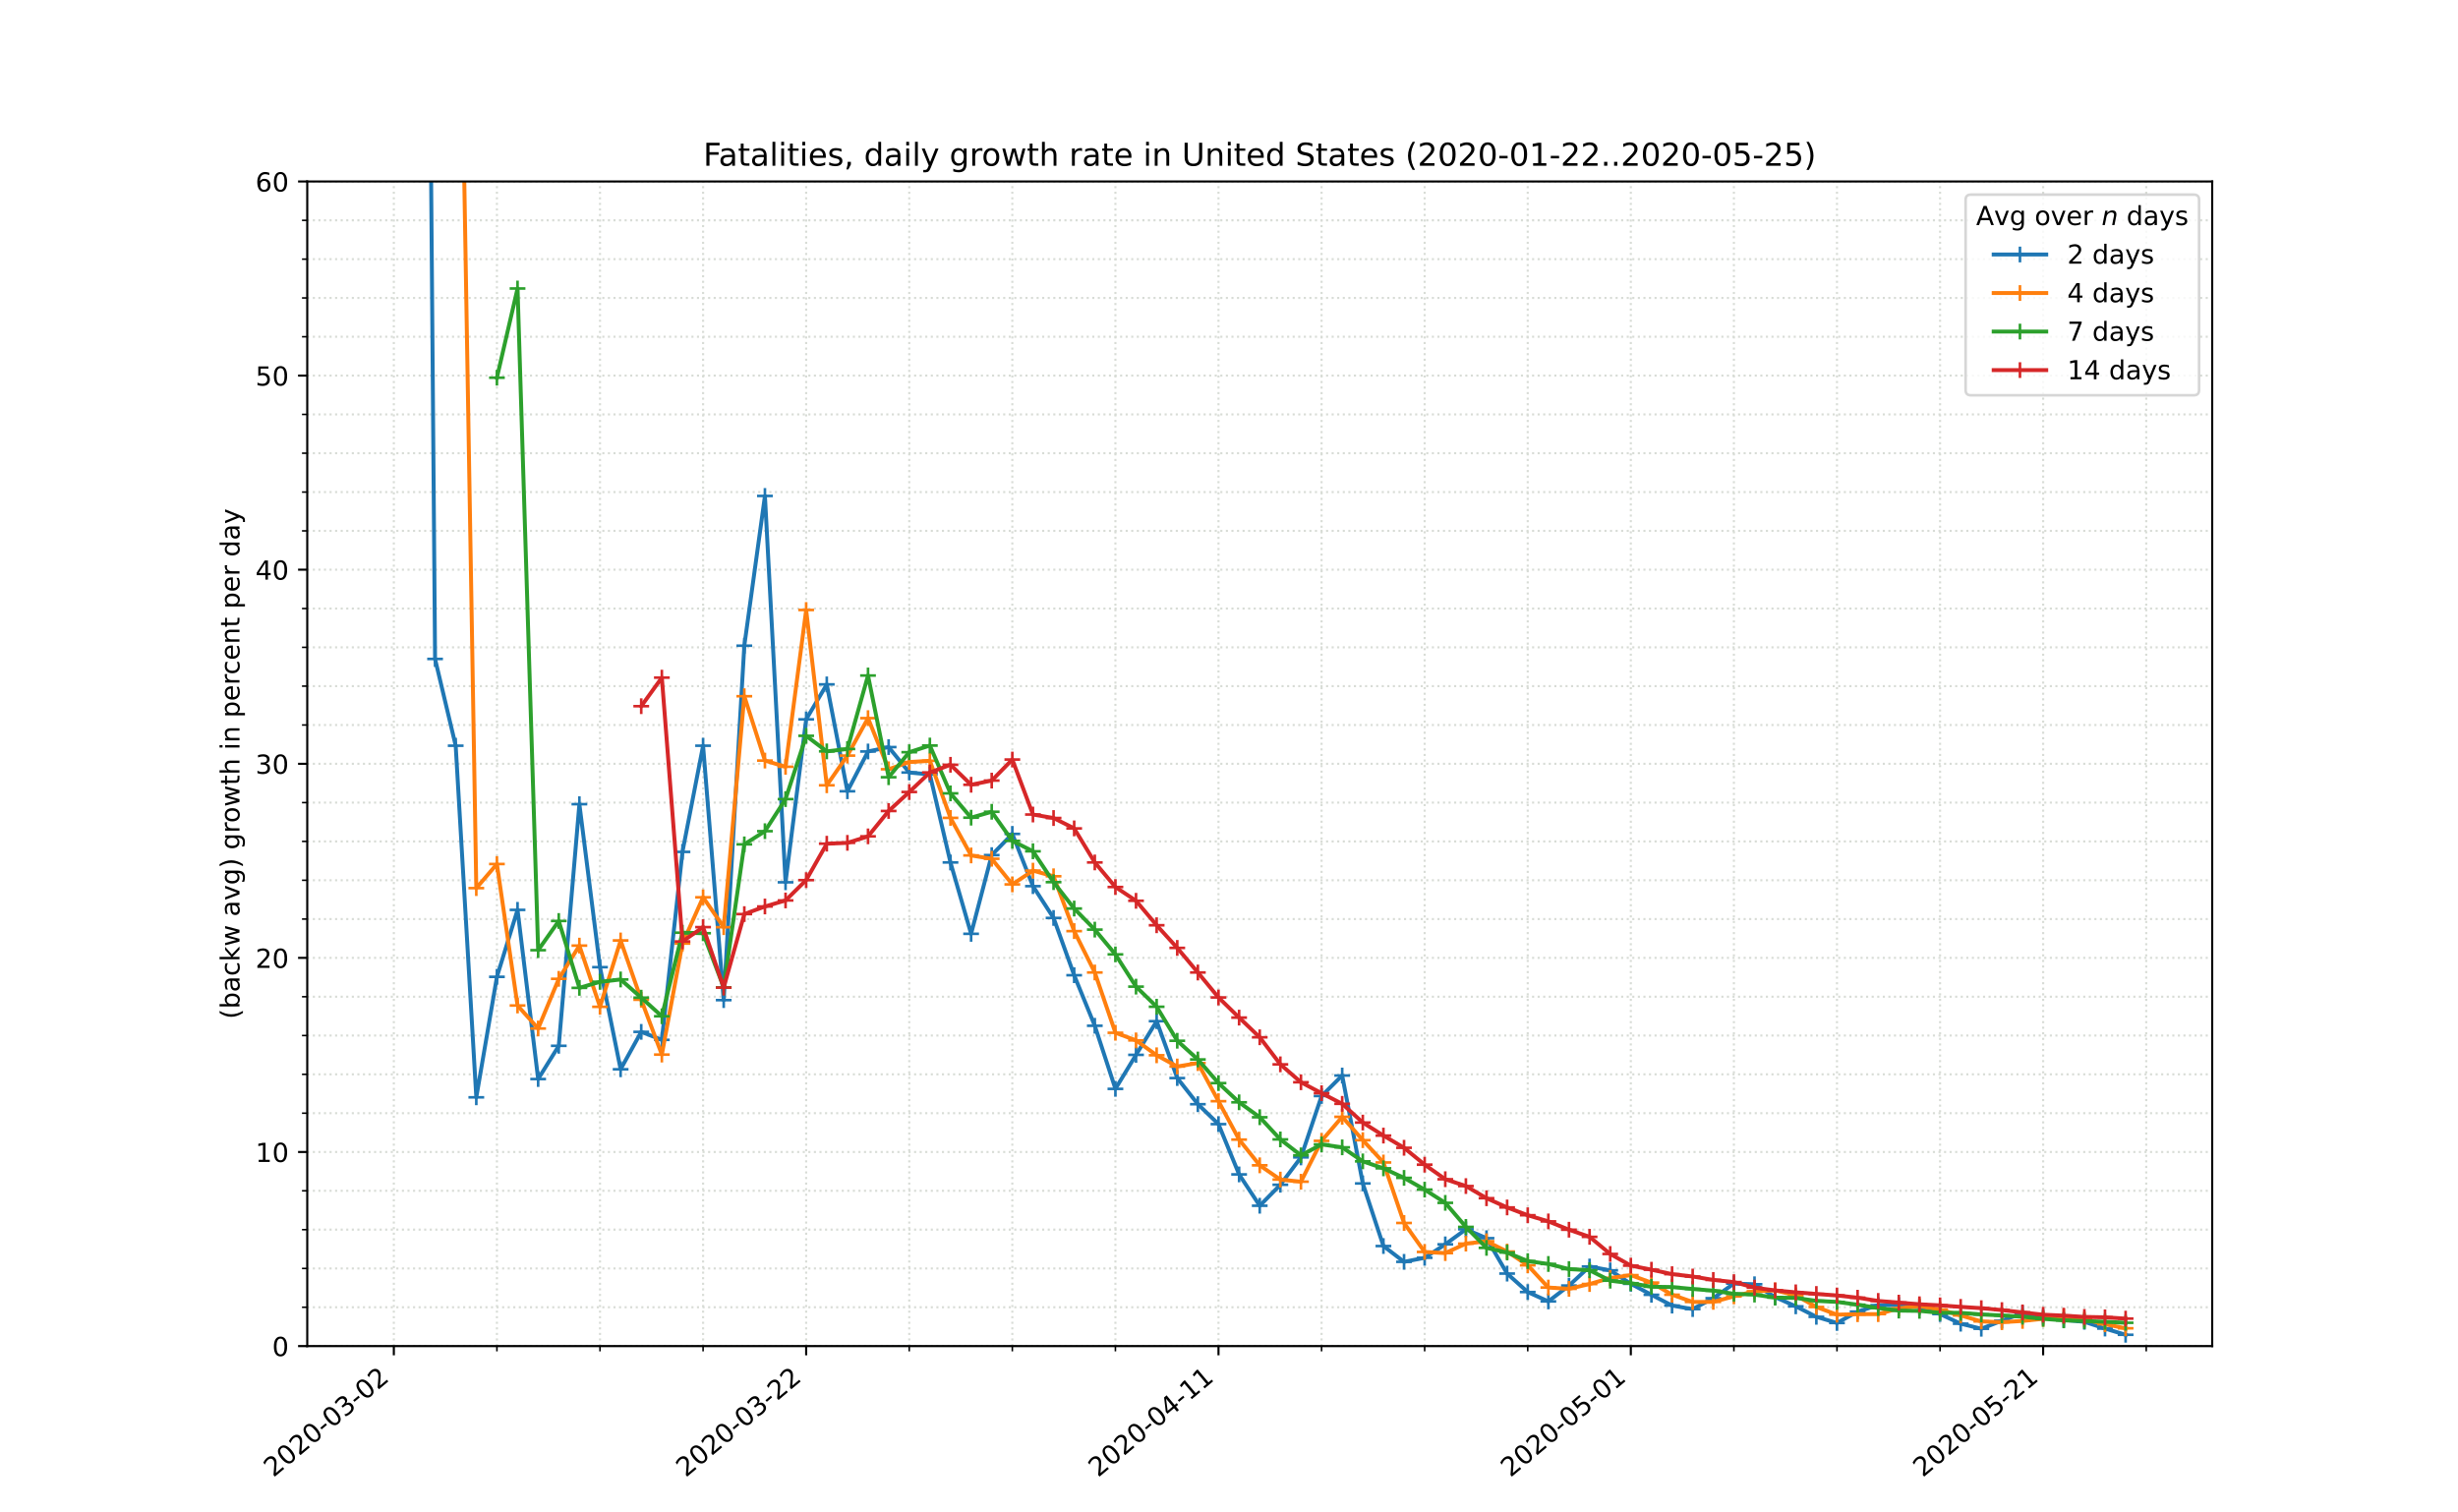 <?xml version="1.0" encoding="utf-8" standalone="no"?>
<!DOCTYPE svg PUBLIC "-//W3C//DTD SVG 1.1//EN"
  "http://www.w3.org/Graphics/SVG/1.1/DTD/svg11.dtd">
<!-- Created with matplotlib (https://matplotlib.org/) -->
<svg height="576pt" version="1.1" viewBox="0 0 936 576" width="936pt" xmlns="http://www.w3.org/2000/svg" xmlns:xlink="http://www.w3.org/1999/xlink">
 <defs>
  <style type="text/css">
*{stroke-linecap:butt;stroke-linejoin:round;}
  </style>
 </defs>
 <g id="figure_1">
  <g id="patch_1">
   <path d="M 0 576 
L 936 576 
L 936 0 
L 0 0 
z
" style="fill:#ffffff;"/>
  </g>
  <g id="axes_1">
   <g id="patch_2">
    <path d="M 117 512.64 
L 842.4 512.64 
L 842.4 69.12 
L 117 69.12 
z
" style="fill:#ffffff;"/>
   </g>
   <g id="matplotlib.axis_1">
    <g id="xtick_1">
     <g id="line2d_1">
      <path clip-path="url(#pdd6db05162)" d="M 149.973 512.64 
L 149.973 69.12 
" style="fill:none;stroke:#d8dcd6;stroke-dasharray:0.8,1.32;stroke-dashoffset:0;stroke-width:0.8;"/>
     </g>
     <g id="line2d_2">
      <defs>
       <path d="M 0 0 
L 0 3.5 
" id="mda732445b5" style="stroke:#000000;stroke-width:0.8;"/>
      </defs>
      <g>
       <use style="stroke:#000000;stroke-width:0.8;" x="149.973" xlink:href="#mda732445b5" y="512.64"/>
      </g>
     </g>
     <g id="text_1">
      <!-- 2020-03-02 -->
      <defs>
       <path d="M 19.188 8.297 
L 53.609 8.297 
L 53.609 0 
L 7.328 0 
L 7.328 8.297 
Q 12.938 14.109 22.625 23.891 
Q 32.328 33.688 34.812 36.531 
Q 39.547 41.844 41.422 45.531 
Q 43.312 49.219 43.312 52.781 
Q 43.312 58.594 39.234 62.25 
Q 35.156 65.922 28.609 65.922 
Q 23.969 65.922 18.812 64.312 
Q 13.672 62.703 7.812 59.422 
L 7.812 69.391 
Q 13.766 71.781 18.938 73 
Q 24.125 74.219 28.422 74.219 
Q 39.75 74.219 46.484 68.547 
Q 53.219 62.891 53.219 53.422 
Q 53.219 48.922 51.531 44.891 
Q 49.859 40.875 45.406 35.406 
Q 44.188 33.984 37.641 27.219 
Q 31.109 20.453 19.188 8.297 
z
" id="DejaVuSans-50"/>
       <path d="M 31.781 66.406 
Q 24.172 66.406 20.328 58.906 
Q 16.5 51.422 16.5 36.375 
Q 16.5 21.391 20.328 13.891 
Q 24.172 6.391 31.781 6.391 
Q 39.453 6.391 43.281 13.891 
Q 47.125 21.391 47.125 36.375 
Q 47.125 51.422 43.281 58.906 
Q 39.453 66.406 31.781 66.406 
z
M 31.781 74.219 
Q 44.047 74.219 50.516 64.516 
Q 56.984 54.828 56.984 36.375 
Q 56.984 17.969 50.516 8.266 
Q 44.047 -1.422 31.781 -1.422 
Q 19.531 -1.422 13.062 8.266 
Q 6.594 17.969 6.594 36.375 
Q 6.594 54.828 13.062 64.516 
Q 19.531 74.219 31.781 74.219 
z
" id="DejaVuSans-48"/>
       <path d="M 4.891 31.391 
L 31.203 31.391 
L 31.203 23.391 
L 4.891 23.391 
z
" id="DejaVuSans-45"/>
       <path d="M 40.578 39.312 
Q 47.656 37.797 51.625 33 
Q 55.609 28.219 55.609 21.188 
Q 55.609 10.406 48.188 4.484 
Q 40.766 -1.422 27.094 -1.422 
Q 22.516 -1.422 17.656 -0.516 
Q 12.797 0.391 7.625 2.203 
L 7.625 11.719 
Q 11.719 9.328 16.594 8.109 
Q 21.484 6.891 26.812 6.891 
Q 36.078 6.891 40.938 10.547 
Q 45.797 14.203 45.797 21.188 
Q 45.797 27.641 41.281 31.266 
Q 36.766 34.906 28.719 34.906 
L 20.219 34.906 
L 20.219 43.016 
L 29.109 43.016 
Q 36.375 43.016 40.234 45.922 
Q 44.094 48.828 44.094 54.297 
Q 44.094 59.906 40.109 62.906 
Q 36.141 65.922 28.719 65.922 
Q 24.656 65.922 20.016 65.031 
Q 15.375 64.156 9.812 62.312 
L 9.812 71.094 
Q 15.438 72.656 20.344 73.438 
Q 25.25 74.219 29.594 74.219 
Q 40.828 74.219 47.359 69.109 
Q 53.906 64.016 53.906 55.328 
Q 53.906 49.266 50.438 45.094 
Q 46.969 40.922 40.578 39.312 
z
" id="DejaVuSans-51"/>
      </defs>
      <g transform="translate(104.117 562.817)rotate(-40)scale(0.1 -0.1)">
       <use xlink:href="#DejaVuSans-50"/>
       <use x="63.623" xlink:href="#DejaVuSans-48"/>
       <use x="127.246" xlink:href="#DejaVuSans-50"/>
       <use x="190.869" xlink:href="#DejaVuSans-48"/>
       <use x="254.492" xlink:href="#DejaVuSans-45"/>
       <use x="290.576" xlink:href="#DejaVuSans-48"/>
       <use x="354.199" xlink:href="#DejaVuSans-51"/>
       <use x="417.822" xlink:href="#DejaVuSans-45"/>
       <use x="453.906" xlink:href="#DejaVuSans-48"/>
       <use x="517.529" xlink:href="#DejaVuSans-50"/>
      </g>
     </g>
    </g>
    <g id="xtick_2">
     <g id="line2d_3">
      <path clip-path="url(#pdd6db05162)" d="M 306.986 512.64 
L 306.986 69.12 
" style="fill:none;stroke:#d8dcd6;stroke-dasharray:0.8,1.32;stroke-dashoffset:0;stroke-width:0.8;"/>
     </g>
     <g id="line2d_4">
      <g>
       <use style="stroke:#000000;stroke-width:0.8;" x="306.986" xlink:href="#mda732445b5" y="512.64"/>
      </g>
     </g>
     <g id="text_2">
      <!-- 2020-03-22 -->
      <g transform="translate(261.13 562.817)rotate(-40)scale(0.1 -0.1)">
       <use xlink:href="#DejaVuSans-50"/>
       <use x="63.623" xlink:href="#DejaVuSans-48"/>
       <use x="127.246" xlink:href="#DejaVuSans-50"/>
       <use x="190.869" xlink:href="#DejaVuSans-48"/>
       <use x="254.492" xlink:href="#DejaVuSans-45"/>
       <use x="290.576" xlink:href="#DejaVuSans-48"/>
       <use x="354.199" xlink:href="#DejaVuSans-51"/>
       <use x="417.822" xlink:href="#DejaVuSans-45"/>
       <use x="453.906" xlink:href="#DejaVuSans-50"/>
       <use x="517.529" xlink:href="#DejaVuSans-50"/>
      </g>
     </g>
    </g>
    <g id="xtick_3">
     <g id="line2d_5">
      <path clip-path="url(#pdd6db05162)" d="M 463.999 512.64 
L 463.999 69.12 
" style="fill:none;stroke:#d8dcd6;stroke-dasharray:0.8,1.32;stroke-dashoffset:0;stroke-width:0.8;"/>
     </g>
     <g id="line2d_6">
      <g>
       <use style="stroke:#000000;stroke-width:0.8;" x="463.999" xlink:href="#mda732445b5" y="512.64"/>
      </g>
     </g>
     <g id="text_3">
      <!-- 2020-04-11 -->
      <defs>
       <path d="M 37.797 64.312 
L 12.891 25.391 
L 37.797 25.391 
z
M 35.203 72.906 
L 47.609 72.906 
L 47.609 25.391 
L 58.016 25.391 
L 58.016 17.188 
L 47.609 17.188 
L 47.609 0 
L 37.797 0 
L 37.797 17.188 
L 4.891 17.188 
L 4.891 26.703 
z
" id="DejaVuSans-52"/>
       <path d="M 12.406 8.297 
L 28.516 8.297 
L 28.516 63.922 
L 10.984 60.406 
L 10.984 69.391 
L 28.422 72.906 
L 38.281 72.906 
L 38.281 8.297 
L 54.391 8.297 
L 54.391 0 
L 12.406 0 
z
" id="DejaVuSans-49"/>
      </defs>
      <g transform="translate(418.143 562.817)rotate(-40)scale(0.1 -0.1)">
       <use xlink:href="#DejaVuSans-50"/>
       <use x="63.623" xlink:href="#DejaVuSans-48"/>
       <use x="127.246" xlink:href="#DejaVuSans-50"/>
       <use x="190.869" xlink:href="#DejaVuSans-48"/>
       <use x="254.492" xlink:href="#DejaVuSans-45"/>
       <use x="290.576" xlink:href="#DejaVuSans-48"/>
       <use x="354.199" xlink:href="#DejaVuSans-52"/>
       <use x="417.822" xlink:href="#DejaVuSans-45"/>
       <use x="453.906" xlink:href="#DejaVuSans-49"/>
       <use x="517.529" xlink:href="#DejaVuSans-49"/>
      </g>
     </g>
    </g>
    <g id="xtick_4">
     <g id="line2d_7">
      <path clip-path="url(#pdd6db05162)" d="M 621.012 512.64 
L 621.012 69.12 
" style="fill:none;stroke:#d8dcd6;stroke-dasharray:0.8,1.32;stroke-dashoffset:0;stroke-width:0.8;"/>
     </g>
     <g id="line2d_8">
      <g>
       <use style="stroke:#000000;stroke-width:0.8;" x="621.012" xlink:href="#mda732445b5" y="512.64"/>
      </g>
     </g>
     <g id="text_4">
      <!-- 2020-05-01 -->
      <defs>
       <path d="M 10.797 72.906 
L 49.516 72.906 
L 49.516 64.594 
L 19.828 64.594 
L 19.828 46.734 
Q 21.969 47.469 24.109 47.828 
Q 26.266 48.188 28.422 48.188 
Q 40.625 48.188 47.75 41.5 
Q 54.891 34.812 54.891 23.391 
Q 54.891 11.625 47.562 5.094 
Q 40.234 -1.422 26.906 -1.422 
Q 22.312 -1.422 17.547 -0.641 
Q 12.797 0.141 7.719 1.703 
L 7.719 11.625 
Q 12.109 9.234 16.797 8.062 
Q 21.484 6.891 26.703 6.891 
Q 35.156 6.891 40.078 11.328 
Q 45.016 15.766 45.016 23.391 
Q 45.016 31 40.078 35.438 
Q 35.156 39.891 26.703 39.891 
Q 22.75 39.891 18.812 39.016 
Q 14.891 38.141 10.797 36.281 
z
" id="DejaVuSans-53"/>
      </defs>
      <g transform="translate(575.156 562.817)rotate(-40)scale(0.1 -0.1)">
       <use xlink:href="#DejaVuSans-50"/>
       <use x="63.623" xlink:href="#DejaVuSans-48"/>
       <use x="127.246" xlink:href="#DejaVuSans-50"/>
       <use x="190.869" xlink:href="#DejaVuSans-48"/>
       <use x="254.492" xlink:href="#DejaVuSans-45"/>
       <use x="290.576" xlink:href="#DejaVuSans-48"/>
       <use x="354.199" xlink:href="#DejaVuSans-53"/>
       <use x="417.822" xlink:href="#DejaVuSans-45"/>
       <use x="453.906" xlink:href="#DejaVuSans-48"/>
       <use x="517.529" xlink:href="#DejaVuSans-49"/>
      </g>
     </g>
    </g>
    <g id="xtick_5">
     <g id="line2d_9">
      <path clip-path="url(#pdd6db05162)" d="M 778.025 512.64 
L 778.025 69.12 
" style="fill:none;stroke:#d8dcd6;stroke-dasharray:0.8,1.32;stroke-dashoffset:0;stroke-width:0.8;"/>
     </g>
     <g id="line2d_10">
      <g>
       <use style="stroke:#000000;stroke-width:0.8;" x="778.025" xlink:href="#mda732445b5" y="512.64"/>
      </g>
     </g>
     <g id="text_5">
      <!-- 2020-05-21 -->
      <g transform="translate(732.169 562.817)rotate(-40)scale(0.1 -0.1)">
       <use xlink:href="#DejaVuSans-50"/>
       <use x="63.623" xlink:href="#DejaVuSans-48"/>
       <use x="127.246" xlink:href="#DejaVuSans-50"/>
       <use x="190.869" xlink:href="#DejaVuSans-48"/>
       <use x="254.492" xlink:href="#DejaVuSans-45"/>
       <use x="290.576" xlink:href="#DejaVuSans-48"/>
       <use x="354.199" xlink:href="#DejaVuSans-53"/>
       <use x="417.822" xlink:href="#DejaVuSans-45"/>
       <use x="453.906" xlink:href="#DejaVuSans-50"/>
       <use x="517.529" xlink:href="#DejaVuSans-49"/>
      </g>
     </g>
    </g>
    <g id="xtick_6">
     <g id="line2d_11">
      <path clip-path="url(#pdd6db05162)" d="M 189.226 512.64 
L 189.226 69.12 
" style="fill:none;stroke:#d8dcd6;stroke-dasharray:0.8,1.32;stroke-dashoffset:0;stroke-width:0.8;"/>
     </g>
     <g id="line2d_12">
      <defs>
       <path d="M 0 0 
L 0 2 
" id="m8b4d68913c" style="stroke:#000000;stroke-width:0.6;"/>
      </defs>
      <g>
       <use style="stroke:#000000;stroke-width:0.6;" x="189.226" xlink:href="#m8b4d68913c" y="512.64"/>
      </g>
     </g>
    </g>
    <g id="xtick_7">
     <g id="line2d_13">
      <path clip-path="url(#pdd6db05162)" d="M 228.479 512.64 
L 228.479 69.12 
" style="fill:none;stroke:#d8dcd6;stroke-dasharray:0.8,1.32;stroke-dashoffset:0;stroke-width:0.8;"/>
     </g>
     <g id="line2d_14">
      <g>
       <use style="stroke:#000000;stroke-width:0.6;" x="228.479" xlink:href="#m8b4d68913c" y="512.64"/>
      </g>
     </g>
    </g>
    <g id="xtick_8">
     <g id="line2d_15">
      <path clip-path="url(#pdd6db05162)" d="M 267.732 512.64 
L 267.732 69.12 
" style="fill:none;stroke:#d8dcd6;stroke-dasharray:0.8,1.32;stroke-dashoffset:0;stroke-width:0.8;"/>
     </g>
     <g id="line2d_16">
      <g>
       <use style="stroke:#000000;stroke-width:0.6;" x="267.732" xlink:href="#m8b4d68913c" y="512.64"/>
      </g>
     </g>
    </g>
    <g id="xtick_9">
     <g id="line2d_17">
      <path clip-path="url(#pdd6db05162)" d="M 346.239 512.64 
L 346.239 69.12 
" style="fill:none;stroke:#d8dcd6;stroke-dasharray:0.8,1.32;stroke-dashoffset:0;stroke-width:0.8;"/>
     </g>
     <g id="line2d_18">
      <g>
       <use style="stroke:#000000;stroke-width:0.6;" x="346.239" xlink:href="#m8b4d68913c" y="512.64"/>
      </g>
     </g>
    </g>
    <g id="xtick_10">
     <g id="line2d_19">
      <path clip-path="url(#pdd6db05162)" d="M 385.492 512.64 
L 385.492 69.12 
" style="fill:none;stroke:#d8dcd6;stroke-dasharray:0.8,1.32;stroke-dashoffset:0;stroke-width:0.8;"/>
     </g>
     <g id="line2d_20">
      <g>
       <use style="stroke:#000000;stroke-width:0.6;" x="385.492" xlink:href="#m8b4d68913c" y="512.64"/>
      </g>
     </g>
    </g>
    <g id="xtick_11">
     <g id="line2d_21">
      <path clip-path="url(#pdd6db05162)" d="M 424.745 512.64 
L 424.745 69.12 
" style="fill:none;stroke:#d8dcd6;stroke-dasharray:0.8,1.32;stroke-dashoffset:0;stroke-width:0.8;"/>
     </g>
     <g id="line2d_22">
      <g>
       <use style="stroke:#000000;stroke-width:0.6;" x="424.745" xlink:href="#m8b4d68913c" y="512.64"/>
      </g>
     </g>
    </g>
    <g id="xtick_12">
     <g id="line2d_23">
      <path clip-path="url(#pdd6db05162)" d="M 503.252 512.64 
L 503.252 69.12 
" style="fill:none;stroke:#d8dcd6;stroke-dasharray:0.8,1.32;stroke-dashoffset:0;stroke-width:0.8;"/>
     </g>
     <g id="line2d_24">
      <g>
       <use style="stroke:#000000;stroke-width:0.6;" x="503.252" xlink:href="#m8b4d68913c" y="512.64"/>
      </g>
     </g>
    </g>
    <g id="xtick_13">
     <g id="line2d_25">
      <path clip-path="url(#pdd6db05162)" d="M 542.505 512.64 
L 542.505 69.12 
" style="fill:none;stroke:#d8dcd6;stroke-dasharray:0.8,1.32;stroke-dashoffset:0;stroke-width:0.8;"/>
     </g>
     <g id="line2d_26">
      <g>
       <use style="stroke:#000000;stroke-width:0.6;" x="542.505" xlink:href="#m8b4d68913c" y="512.64"/>
      </g>
     </g>
    </g>
    <g id="xtick_14">
     <g id="line2d_27">
      <path clip-path="url(#pdd6db05162)" d="M 581.758 512.64 
L 581.758 69.12 
" style="fill:none;stroke:#d8dcd6;stroke-dasharray:0.8,1.32;stroke-dashoffset:0;stroke-width:0.8;"/>
     </g>
     <g id="line2d_28">
      <g>
       <use style="stroke:#000000;stroke-width:0.6;" x="581.758" xlink:href="#m8b4d68913c" y="512.64"/>
      </g>
     </g>
    </g>
    <g id="xtick_15">
     <g id="line2d_29">
      <path clip-path="url(#pdd6db05162)" d="M 660.265 512.64 
L 660.265 69.12 
" style="fill:none;stroke:#d8dcd6;stroke-dasharray:0.8,1.32;stroke-dashoffset:0;stroke-width:0.8;"/>
     </g>
     <g id="line2d_30">
      <g>
       <use style="stroke:#000000;stroke-width:0.6;" x="660.265" xlink:href="#m8b4d68913c" y="512.64"/>
      </g>
     </g>
    </g>
    <g id="xtick_16">
     <g id="line2d_31">
      <path clip-path="url(#pdd6db05162)" d="M 699.518 512.64 
L 699.518 69.12 
" style="fill:none;stroke:#d8dcd6;stroke-dasharray:0.8,1.32;stroke-dashoffset:0;stroke-width:0.8;"/>
     </g>
     <g id="line2d_32">
      <g>
       <use style="stroke:#000000;stroke-width:0.6;" x="699.518" xlink:href="#m8b4d68913c" y="512.64"/>
      </g>
     </g>
    </g>
    <g id="xtick_17">
     <g id="line2d_33">
      <path clip-path="url(#pdd6db05162)" d="M 738.771 512.64 
L 738.771 69.12 
" style="fill:none;stroke:#d8dcd6;stroke-dasharray:0.8,1.32;stroke-dashoffset:0;stroke-width:0.8;"/>
     </g>
     <g id="line2d_34">
      <g>
       <use style="stroke:#000000;stroke-width:0.6;" x="738.771" xlink:href="#m8b4d68913c" y="512.64"/>
      </g>
     </g>
    </g>
    <g id="xtick_18">
     <g id="line2d_35">
      <path clip-path="url(#pdd6db05162)" d="M 817.278 512.64 
L 817.278 69.12 
" style="fill:none;stroke:#d8dcd6;stroke-dasharray:0.8,1.32;stroke-dashoffset:0;stroke-width:0.8;"/>
     </g>
     <g id="line2d_36">
      <g>
       <use style="stroke:#000000;stroke-width:0.6;" x="817.278" xlink:href="#m8b4d68913c" y="512.64"/>
      </g>
     </g>
    </g>
   </g>
   <g id="matplotlib.axis_2">
    <g id="ytick_1">
     <g id="line2d_37">
      <path clip-path="url(#pdd6db05162)" d="M 117 512.64 
L 842.4 512.64 
" style="fill:none;stroke:#d8dcd6;stroke-dasharray:0.8,1.32;stroke-dashoffset:0;stroke-width:0.8;"/>
     </g>
     <g id="line2d_38">
      <defs>
       <path d="M 0 0 
L -3.5 0 
" id="m9512ba2c85" style="stroke:#000000;stroke-width:0.8;"/>
      </defs>
      <g>
       <use style="stroke:#000000;stroke-width:0.8;" x="117" xlink:href="#m9512ba2c85" y="512.64"/>
      </g>
     </g>
     <g id="text_6">
      <!-- 0 -->
      <g transform="translate(103.638 516.439)scale(0.1 -0.1)">
       <use xlink:href="#DejaVuSans-48"/>
      </g>
     </g>
    </g>
    <g id="ytick_2">
     <g id="line2d_39">
      <path clip-path="url(#pdd6db05162)" d="M 117 438.72 
L 842.4 438.72 
" style="fill:none;stroke:#d8dcd6;stroke-dasharray:0.8,1.32;stroke-dashoffset:0;stroke-width:0.8;"/>
     </g>
     <g id="line2d_40">
      <g>
       <use style="stroke:#000000;stroke-width:0.8;" x="117" xlink:href="#m9512ba2c85" y="438.72"/>
      </g>
     </g>
     <g id="text_7">
      <!-- 10 -->
      <g transform="translate(97.275 442.519)scale(0.1 -0.1)">
       <use xlink:href="#DejaVuSans-49"/>
       <use x="63.623" xlink:href="#DejaVuSans-48"/>
      </g>
     </g>
    </g>
    <g id="ytick_3">
     <g id="line2d_41">
      <path clip-path="url(#pdd6db05162)" d="M 117 364.8 
L 842.4 364.8 
" style="fill:none;stroke:#d8dcd6;stroke-dasharray:0.8,1.32;stroke-dashoffset:0;stroke-width:0.8;"/>
     </g>
     <g id="line2d_42">
      <g>
       <use style="stroke:#000000;stroke-width:0.8;" x="117" xlink:href="#m9512ba2c85" y="364.8"/>
      </g>
     </g>
     <g id="text_8">
      <!-- 20 -->
      <g transform="translate(97.275 368.599)scale(0.1 -0.1)">
       <use xlink:href="#DejaVuSans-50"/>
       <use x="63.623" xlink:href="#DejaVuSans-48"/>
      </g>
     </g>
    </g>
    <g id="ytick_4">
     <g id="line2d_43">
      <path clip-path="url(#pdd6db05162)" d="M 117 290.88 
L 842.4 290.88 
" style="fill:none;stroke:#d8dcd6;stroke-dasharray:0.8,1.32;stroke-dashoffset:0;stroke-width:0.8;"/>
     </g>
     <g id="line2d_44">
      <g>
       <use style="stroke:#000000;stroke-width:0.8;" x="117" xlink:href="#m9512ba2c85" y="290.88"/>
      </g>
     </g>
     <g id="text_9">
      <!-- 30 -->
      <g transform="translate(97.275 294.679)scale(0.1 -0.1)">
       <use xlink:href="#DejaVuSans-51"/>
       <use x="63.623" xlink:href="#DejaVuSans-48"/>
      </g>
     </g>
    </g>
    <g id="ytick_5">
     <g id="line2d_45">
      <path clip-path="url(#pdd6db05162)" d="M 117 216.96 
L 842.4 216.96 
" style="fill:none;stroke:#d8dcd6;stroke-dasharray:0.8,1.32;stroke-dashoffset:0;stroke-width:0.8;"/>
     </g>
     <g id="line2d_46">
      <g>
       <use style="stroke:#000000;stroke-width:0.8;" x="117" xlink:href="#m9512ba2c85" y="216.96"/>
      </g>
     </g>
     <g id="text_10">
      <!-- 40 -->
      <g transform="translate(97.275 220.759)scale(0.1 -0.1)">
       <use xlink:href="#DejaVuSans-52"/>
       <use x="63.623" xlink:href="#DejaVuSans-48"/>
      </g>
     </g>
    </g>
    <g id="ytick_6">
     <g id="line2d_47">
      <path clip-path="url(#pdd6db05162)" d="M 117 143.04 
L 842.4 143.04 
" style="fill:none;stroke:#d8dcd6;stroke-dasharray:0.8,1.32;stroke-dashoffset:0;stroke-width:0.8;"/>
     </g>
     <g id="line2d_48">
      <g>
       <use style="stroke:#000000;stroke-width:0.8;" x="117" xlink:href="#m9512ba2c85" y="143.04"/>
      </g>
     </g>
     <g id="text_11">
      <!-- 50 -->
      <g transform="translate(97.275 146.839)scale(0.1 -0.1)">
       <use xlink:href="#DejaVuSans-53"/>
       <use x="63.623" xlink:href="#DejaVuSans-48"/>
      </g>
     </g>
    </g>
    <g id="ytick_7">
     <g id="line2d_49">
      <path clip-path="url(#pdd6db05162)" d="M 117 69.12 
L 842.4 69.12 
" style="fill:none;stroke:#d8dcd6;stroke-dasharray:0.8,1.32;stroke-dashoffset:0;stroke-width:0.8;"/>
     </g>
     <g id="line2d_50">
      <g>
       <use style="stroke:#000000;stroke-width:0.8;" x="117" xlink:href="#m9512ba2c85" y="69.12"/>
      </g>
     </g>
     <g id="text_12">
      <!-- 60 -->
      <defs>
       <path d="M 33.016 40.375 
Q 26.375 40.375 22.484 35.828 
Q 18.609 31.297 18.609 23.391 
Q 18.609 15.531 22.484 10.953 
Q 26.375 6.391 33.016 6.391 
Q 39.656 6.391 43.531 10.953 
Q 47.406 15.531 47.406 23.391 
Q 47.406 31.297 43.531 35.828 
Q 39.656 40.375 33.016 40.375 
z
M 52.594 71.297 
L 52.594 62.312 
Q 48.875 64.062 45.094 64.984 
Q 41.312 65.922 37.594 65.922 
Q 27.828 65.922 22.672 59.328 
Q 17.531 52.734 16.797 39.406 
Q 19.672 43.656 24.016 45.922 
Q 28.375 48.188 33.594 48.188 
Q 44.578 48.188 50.953 41.516 
Q 57.328 34.859 57.328 23.391 
Q 57.328 12.156 50.688 5.359 
Q 44.047 -1.422 33.016 -1.422 
Q 20.359 -1.422 13.672 8.266 
Q 6.984 17.969 6.984 36.375 
Q 6.984 53.656 15.188 63.938 
Q 23.391 74.219 37.203 74.219 
Q 40.922 74.219 44.703 73.484 
Q 48.484 72.75 52.594 71.297 
z
" id="DejaVuSans-54"/>
      </defs>
      <g transform="translate(97.275 72.919)scale(0.1 -0.1)">
       <use xlink:href="#DejaVuSans-54"/>
       <use x="63.623" xlink:href="#DejaVuSans-48"/>
      </g>
     </g>
    </g>
    <g id="ytick_8">
     <g id="line2d_51">
      <path clip-path="url(#pdd6db05162)" d="M 117 497.856 
L 842.4 497.856 
" style="fill:none;stroke:#d8dcd6;stroke-dasharray:0.8,1.32;stroke-dashoffset:0;stroke-width:0.8;"/>
     </g>
     <g id="line2d_52">
      <defs>
       <path d="M 0 0 
L -2 0 
" id="m5145ef7e05" style="stroke:#000000;stroke-width:0.6;"/>
      </defs>
      <g>
       <use style="stroke:#000000;stroke-width:0.6;" x="117" xlink:href="#m5145ef7e05" y="497.856"/>
      </g>
     </g>
    </g>
    <g id="ytick_9">
     <g id="line2d_53">
      <path clip-path="url(#pdd6db05162)" d="M 117 483.072 
L 842.4 483.072 
" style="fill:none;stroke:#d8dcd6;stroke-dasharray:0.8,1.32;stroke-dashoffset:0;stroke-width:0.8;"/>
     </g>
     <g id="line2d_54">
      <g>
       <use style="stroke:#000000;stroke-width:0.6;" x="117" xlink:href="#m5145ef7e05" y="483.072"/>
      </g>
     </g>
    </g>
    <g id="ytick_10">
     <g id="line2d_55">
      <path clip-path="url(#pdd6db05162)" d="M 117 468.288 
L 842.4 468.288 
" style="fill:none;stroke:#d8dcd6;stroke-dasharray:0.8,1.32;stroke-dashoffset:0;stroke-width:0.8;"/>
     </g>
     <g id="line2d_56">
      <g>
       <use style="stroke:#000000;stroke-width:0.6;" x="117" xlink:href="#m5145ef7e05" y="468.288"/>
      </g>
     </g>
    </g>
    <g id="ytick_11">
     <g id="line2d_57">
      <path clip-path="url(#pdd6db05162)" d="M 117 453.504 
L 842.4 453.504 
" style="fill:none;stroke:#d8dcd6;stroke-dasharray:0.8,1.32;stroke-dashoffset:0;stroke-width:0.8;"/>
     </g>
     <g id="line2d_58">
      <g>
       <use style="stroke:#000000;stroke-width:0.6;" x="117" xlink:href="#m5145ef7e05" y="453.504"/>
      </g>
     </g>
    </g>
    <g id="ytick_12">
     <g id="line2d_59">
      <path clip-path="url(#pdd6db05162)" d="M 117 423.936 
L 842.4 423.936 
" style="fill:none;stroke:#d8dcd6;stroke-dasharray:0.8,1.32;stroke-dashoffset:0;stroke-width:0.8;"/>
     </g>
     <g id="line2d_60">
      <g>
       <use style="stroke:#000000;stroke-width:0.6;" x="117" xlink:href="#m5145ef7e05" y="423.936"/>
      </g>
     </g>
    </g>
    <g id="ytick_13">
     <g id="line2d_61">
      <path clip-path="url(#pdd6db05162)" d="M 117 409.152 
L 842.4 409.152 
" style="fill:none;stroke:#d8dcd6;stroke-dasharray:0.8,1.32;stroke-dashoffset:0;stroke-width:0.8;"/>
     </g>
     <g id="line2d_62">
      <g>
       <use style="stroke:#000000;stroke-width:0.6;" x="117" xlink:href="#m5145ef7e05" y="409.152"/>
      </g>
     </g>
    </g>
    <g id="ytick_14">
     <g id="line2d_63">
      <path clip-path="url(#pdd6db05162)" d="M 117 394.368 
L 842.4 394.368 
" style="fill:none;stroke:#d8dcd6;stroke-dasharray:0.8,1.32;stroke-dashoffset:0;stroke-width:0.8;"/>
     </g>
     <g id="line2d_64">
      <g>
       <use style="stroke:#000000;stroke-width:0.6;" x="117" xlink:href="#m5145ef7e05" y="394.368"/>
      </g>
     </g>
    </g>
    <g id="ytick_15">
     <g id="line2d_65">
      <path clip-path="url(#pdd6db05162)" d="M 117 379.584 
L 842.4 379.584 
" style="fill:none;stroke:#d8dcd6;stroke-dasharray:0.8,1.32;stroke-dashoffset:0;stroke-width:0.8;"/>
     </g>
     <g id="line2d_66">
      <g>
       <use style="stroke:#000000;stroke-width:0.6;" x="117" xlink:href="#m5145ef7e05" y="379.584"/>
      </g>
     </g>
    </g>
    <g id="ytick_16">
     <g id="line2d_67">
      <path clip-path="url(#pdd6db05162)" d="M 117 350.016 
L 842.4 350.016 
" style="fill:none;stroke:#d8dcd6;stroke-dasharray:0.8,1.32;stroke-dashoffset:0;stroke-width:0.8;"/>
     </g>
     <g id="line2d_68">
      <g>
       <use style="stroke:#000000;stroke-width:0.6;" x="117" xlink:href="#m5145ef7e05" y="350.016"/>
      </g>
     </g>
    </g>
    <g id="ytick_17">
     <g id="line2d_69">
      <path clip-path="url(#pdd6db05162)" d="M 117 335.232 
L 842.4 335.232 
" style="fill:none;stroke:#d8dcd6;stroke-dasharray:0.8,1.32;stroke-dashoffset:0;stroke-width:0.8;"/>
     </g>
     <g id="line2d_70">
      <g>
       <use style="stroke:#000000;stroke-width:0.6;" x="117" xlink:href="#m5145ef7e05" y="335.232"/>
      </g>
     </g>
    </g>
    <g id="ytick_18">
     <g id="line2d_71">
      <path clip-path="url(#pdd6db05162)" d="M 117 320.448 
L 842.4 320.448 
" style="fill:none;stroke:#d8dcd6;stroke-dasharray:0.8,1.32;stroke-dashoffset:0;stroke-width:0.8;"/>
     </g>
     <g id="line2d_72">
      <g>
       <use style="stroke:#000000;stroke-width:0.6;" x="117" xlink:href="#m5145ef7e05" y="320.448"/>
      </g>
     </g>
    </g>
    <g id="ytick_19">
     <g id="line2d_73">
      <path clip-path="url(#pdd6db05162)" d="M 117 305.664 
L 842.4 305.664 
" style="fill:none;stroke:#d8dcd6;stroke-dasharray:0.8,1.32;stroke-dashoffset:0;stroke-width:0.8;"/>
     </g>
     <g id="line2d_74">
      <g>
       <use style="stroke:#000000;stroke-width:0.6;" x="117" xlink:href="#m5145ef7e05" y="305.664"/>
      </g>
     </g>
    </g>
    <g id="ytick_20">
     <g id="line2d_75">
      <path clip-path="url(#pdd6db05162)" d="M 117 276.096 
L 842.4 276.096 
" style="fill:none;stroke:#d8dcd6;stroke-dasharray:0.8,1.32;stroke-dashoffset:0;stroke-width:0.8;"/>
     </g>
     <g id="line2d_76">
      <g>
       <use style="stroke:#000000;stroke-width:0.6;" x="117" xlink:href="#m5145ef7e05" y="276.096"/>
      </g>
     </g>
    </g>
    <g id="ytick_21">
     <g id="line2d_77">
      <path clip-path="url(#pdd6db05162)" d="M 117 261.312 
L 842.4 261.312 
" style="fill:none;stroke:#d8dcd6;stroke-dasharray:0.8,1.32;stroke-dashoffset:0;stroke-width:0.8;"/>
     </g>
     <g id="line2d_78">
      <g>
       <use style="stroke:#000000;stroke-width:0.6;" x="117" xlink:href="#m5145ef7e05" y="261.312"/>
      </g>
     </g>
    </g>
    <g id="ytick_22">
     <g id="line2d_79">
      <path clip-path="url(#pdd6db05162)" d="M 117 246.528 
L 842.4 246.528 
" style="fill:none;stroke:#d8dcd6;stroke-dasharray:0.8,1.32;stroke-dashoffset:0;stroke-width:0.8;"/>
     </g>
     <g id="line2d_80">
      <g>
       <use style="stroke:#000000;stroke-width:0.6;" x="117" xlink:href="#m5145ef7e05" y="246.528"/>
      </g>
     </g>
    </g>
    <g id="ytick_23">
     <g id="line2d_81">
      <path clip-path="url(#pdd6db05162)" d="M 117 231.744 
L 842.4 231.744 
" style="fill:none;stroke:#d8dcd6;stroke-dasharray:0.8,1.32;stroke-dashoffset:0;stroke-width:0.8;"/>
     </g>
     <g id="line2d_82">
      <g>
       <use style="stroke:#000000;stroke-width:0.6;" x="117" xlink:href="#m5145ef7e05" y="231.744"/>
      </g>
     </g>
    </g>
    <g id="ytick_24">
     <g id="line2d_83">
      <path clip-path="url(#pdd6db05162)" d="M 117 202.176 
L 842.4 202.176 
" style="fill:none;stroke:#d8dcd6;stroke-dasharray:0.8,1.32;stroke-dashoffset:0;stroke-width:0.8;"/>
     </g>
     <g id="line2d_84">
      <g>
       <use style="stroke:#000000;stroke-width:0.6;" x="117" xlink:href="#m5145ef7e05" y="202.176"/>
      </g>
     </g>
    </g>
    <g id="ytick_25">
     <g id="line2d_85">
      <path clip-path="url(#pdd6db05162)" d="M 117 187.392 
L 842.4 187.392 
" style="fill:none;stroke:#d8dcd6;stroke-dasharray:0.8,1.32;stroke-dashoffset:0;stroke-width:0.8;"/>
     </g>
     <g id="line2d_86">
      <g>
       <use style="stroke:#000000;stroke-width:0.6;" x="117" xlink:href="#m5145ef7e05" y="187.392"/>
      </g>
     </g>
    </g>
    <g id="ytick_26">
     <g id="line2d_87">
      <path clip-path="url(#pdd6db05162)" d="M 117 172.608 
L 842.4 172.608 
" style="fill:none;stroke:#d8dcd6;stroke-dasharray:0.8,1.32;stroke-dashoffset:0;stroke-width:0.8;"/>
     </g>
     <g id="line2d_88">
      <g>
       <use style="stroke:#000000;stroke-width:0.6;" x="117" xlink:href="#m5145ef7e05" y="172.608"/>
      </g>
     </g>
    </g>
    <g id="ytick_27">
     <g id="line2d_89">
      <path clip-path="url(#pdd6db05162)" d="M 117 157.824 
L 842.4 157.824 
" style="fill:none;stroke:#d8dcd6;stroke-dasharray:0.8,1.32;stroke-dashoffset:0;stroke-width:0.8;"/>
     </g>
     <g id="line2d_90">
      <g>
       <use style="stroke:#000000;stroke-width:0.6;" x="117" xlink:href="#m5145ef7e05" y="157.824"/>
      </g>
     </g>
    </g>
    <g id="ytick_28">
     <g id="line2d_91">
      <path clip-path="url(#pdd6db05162)" d="M 117 128.256 
L 842.4 128.256 
" style="fill:none;stroke:#d8dcd6;stroke-dasharray:0.8,1.32;stroke-dashoffset:0;stroke-width:0.8;"/>
     </g>
     <g id="line2d_92">
      <g>
       <use style="stroke:#000000;stroke-width:0.6;" x="117" xlink:href="#m5145ef7e05" y="128.256"/>
      </g>
     </g>
    </g>
    <g id="ytick_29">
     <g id="line2d_93">
      <path clip-path="url(#pdd6db05162)" d="M 117 113.472 
L 842.4 113.472 
" style="fill:none;stroke:#d8dcd6;stroke-dasharray:0.8,1.32;stroke-dashoffset:0;stroke-width:0.8;"/>
     </g>
     <g id="line2d_94">
      <g>
       <use style="stroke:#000000;stroke-width:0.6;" x="117" xlink:href="#m5145ef7e05" y="113.472"/>
      </g>
     </g>
    </g>
    <g id="ytick_30">
     <g id="line2d_95">
      <path clip-path="url(#pdd6db05162)" d="M 117 98.688 
L 842.4 98.688 
" style="fill:none;stroke:#d8dcd6;stroke-dasharray:0.8,1.32;stroke-dashoffset:0;stroke-width:0.8;"/>
     </g>
     <g id="line2d_96">
      <g>
       <use style="stroke:#000000;stroke-width:0.6;" x="117" xlink:href="#m5145ef7e05" y="98.688"/>
      </g>
     </g>
    </g>
    <g id="ytick_31">
     <g id="line2d_97">
      <path clip-path="url(#pdd6db05162)" d="M 117 83.904 
L 842.4 83.904 
" style="fill:none;stroke:#d8dcd6;stroke-dasharray:0.8,1.32;stroke-dashoffset:0;stroke-width:0.8;"/>
     </g>
     <g id="line2d_98">
      <g>
       <use style="stroke:#000000;stroke-width:0.6;" x="117" xlink:href="#m5145ef7e05" y="83.904"/>
      </g>
     </g>
    </g>
    <g id="text_13">
     <!-- (backw avg) growth in percent per day -->
     <defs>
      <path d="M 31 75.875 
Q 24.469 64.656 21.281 53.656 
Q 18.109 42.672 18.109 31.391 
Q 18.109 20.125 21.312 9.062 
Q 24.516 -2 31 -13.188 
L 23.188 -13.188 
Q 15.875 -1.703 12.234 9.375 
Q 8.594 20.453 8.594 31.391 
Q 8.594 42.281 12.203 53.312 
Q 15.828 64.359 23.188 75.875 
z
" id="DejaVuSans-40"/>
      <path d="M 48.688 27.297 
Q 48.688 37.203 44.609 42.844 
Q 40.531 48.484 33.406 48.484 
Q 26.266 48.484 22.188 42.844 
Q 18.109 37.203 18.109 27.297 
Q 18.109 17.391 22.188 11.75 
Q 26.266 6.109 33.406 6.109 
Q 40.531 6.109 44.609 11.75 
Q 48.688 17.391 48.688 27.297 
z
M 18.109 46.391 
Q 20.953 51.266 25.266 53.625 
Q 29.594 56 35.594 56 
Q 45.562 56 51.781 48.094 
Q 58.016 40.188 58.016 27.297 
Q 58.016 14.406 51.781 6.484 
Q 45.562 -1.422 35.594 -1.422 
Q 29.594 -1.422 25.266 0.953 
Q 20.953 3.328 18.109 8.203 
L 18.109 0 
L 9.078 0 
L 9.078 75.984 
L 18.109 75.984 
z
" id="DejaVuSans-98"/>
      <path d="M 34.281 27.484 
Q 23.391 27.484 19.188 25 
Q 14.984 22.516 14.984 16.5 
Q 14.984 11.719 18.141 8.906 
Q 21.297 6.109 26.703 6.109 
Q 34.188 6.109 38.703 11.406 
Q 43.219 16.703 43.219 25.484 
L 43.219 27.484 
z
M 52.203 31.203 
L 52.203 0 
L 43.219 0 
L 43.219 8.297 
Q 40.141 3.328 35.547 0.953 
Q 30.953 -1.422 24.312 -1.422 
Q 15.922 -1.422 10.953 3.297 
Q 6 8.016 6 15.922 
Q 6 25.141 12.172 29.828 
Q 18.359 34.516 30.609 34.516 
L 43.219 34.516 
L 43.219 35.406 
Q 43.219 41.609 39.141 45 
Q 35.062 48.391 27.688 48.391 
Q 23 48.391 18.547 47.266 
Q 14.109 46.141 10.016 43.891 
L 10.016 52.203 
Q 14.938 54.109 19.578 55.047 
Q 24.219 56 28.609 56 
Q 40.484 56 46.344 49.844 
Q 52.203 43.703 52.203 31.203 
z
" id="DejaVuSans-97"/>
      <path d="M 48.781 52.594 
L 48.781 44.188 
Q 44.969 46.297 41.141 47.344 
Q 37.312 48.391 33.406 48.391 
Q 24.656 48.391 19.812 42.844 
Q 14.984 37.312 14.984 27.297 
Q 14.984 17.281 19.812 11.734 
Q 24.656 6.203 33.406 6.203 
Q 37.312 6.203 41.141 7.25 
Q 44.969 8.297 48.781 10.406 
L 48.781 2.094 
Q 45.016 0.344 40.984 -0.531 
Q 36.969 -1.422 32.422 -1.422 
Q 20.062 -1.422 12.781 6.344 
Q 5.516 14.109 5.516 27.297 
Q 5.516 40.672 12.859 48.328 
Q 20.219 56 33.016 56 
Q 37.156 56 41.109 55.141 
Q 45.062 54.297 48.781 52.594 
z
" id="DejaVuSans-99"/>
      <path d="M 9.078 75.984 
L 18.109 75.984 
L 18.109 31.109 
L 44.922 54.688 
L 56.391 54.688 
L 27.391 29.109 
L 57.625 0 
L 45.906 0 
L 18.109 26.703 
L 18.109 0 
L 9.078 0 
z
" id="DejaVuSans-107"/>
      <path d="M 4.203 54.688 
L 13.188 54.688 
L 24.422 12.016 
L 35.594 54.688 
L 46.188 54.688 
L 57.422 12.016 
L 68.609 54.688 
L 77.594 54.688 
L 63.281 0 
L 52.688 0 
L 40.922 44.828 
L 29.109 0 
L 18.5 0 
z
" id="DejaVuSans-119"/>
      <path id="DejaVuSans-32"/>
      <path d="M 2.984 54.688 
L 12.5 54.688 
L 29.594 8.797 
L 46.688 54.688 
L 56.203 54.688 
L 35.688 0 
L 23.484 0 
z
" id="DejaVuSans-118"/>
      <path d="M 45.406 27.984 
Q 45.406 37.75 41.375 43.109 
Q 37.359 48.484 30.078 48.484 
Q 22.859 48.484 18.828 43.109 
Q 14.797 37.75 14.797 27.984 
Q 14.797 18.266 18.828 12.891 
Q 22.859 7.516 30.078 7.516 
Q 37.359 7.516 41.375 12.891 
Q 45.406 18.266 45.406 27.984 
z
M 54.391 6.781 
Q 54.391 -7.172 48.188 -13.984 
Q 42 -20.797 29.203 -20.797 
Q 24.469 -20.797 20.266 -20.094 
Q 16.062 -19.391 12.109 -17.922 
L 12.109 -9.188 
Q 16.062 -11.328 19.922 -12.344 
Q 23.781 -13.375 27.781 -13.375 
Q 36.625 -13.375 41.016 -8.766 
Q 45.406 -4.156 45.406 5.172 
L 45.406 9.625 
Q 42.625 4.781 38.281 2.391 
Q 33.938 0 27.875 0 
Q 17.828 0 11.672 7.656 
Q 5.516 15.328 5.516 27.984 
Q 5.516 40.672 11.672 48.328 
Q 17.828 56 27.875 56 
Q 33.938 56 38.281 53.609 
Q 42.625 51.219 45.406 46.391 
L 45.406 54.688 
L 54.391 54.688 
z
" id="DejaVuSans-103"/>
      <path d="M 8.016 75.875 
L 15.828 75.875 
Q 23.141 64.359 26.781 53.312 
Q 30.422 42.281 30.422 31.391 
Q 30.422 20.453 26.781 9.375 
Q 23.141 -1.703 15.828 -13.188 
L 8.016 -13.188 
Q 14.5 -2 17.703 9.062 
Q 20.906 20.125 20.906 31.391 
Q 20.906 42.672 17.703 53.656 
Q 14.5 64.656 8.016 75.875 
z
" id="DejaVuSans-41"/>
      <path d="M 41.109 46.297 
Q 39.594 47.172 37.812 47.578 
Q 36.031 48 33.891 48 
Q 26.266 48 22.188 43.047 
Q 18.109 38.094 18.109 28.812 
L 18.109 0 
L 9.078 0 
L 9.078 54.688 
L 18.109 54.688 
L 18.109 46.188 
Q 20.953 51.172 25.484 53.578 
Q 30.031 56 36.531 56 
Q 37.453 56 38.578 55.875 
Q 39.703 55.766 41.062 55.516 
z
" id="DejaVuSans-114"/>
      <path d="M 30.609 48.391 
Q 23.391 48.391 19.188 42.75 
Q 14.984 37.109 14.984 27.297 
Q 14.984 17.484 19.156 11.844 
Q 23.344 6.203 30.609 6.203 
Q 37.797 6.203 41.984 11.859 
Q 46.188 17.531 46.188 27.297 
Q 46.188 37.016 41.984 42.703 
Q 37.797 48.391 30.609 48.391 
z
M 30.609 56 
Q 42.328 56 49.016 48.375 
Q 55.719 40.766 55.719 27.297 
Q 55.719 13.875 49.016 6.219 
Q 42.328 -1.422 30.609 -1.422 
Q 18.844 -1.422 12.172 6.219 
Q 5.516 13.875 5.516 27.297 
Q 5.516 40.766 12.172 48.375 
Q 18.844 56 30.609 56 
z
" id="DejaVuSans-111"/>
      <path d="M 18.312 70.219 
L 18.312 54.688 
L 36.812 54.688 
L 36.812 47.703 
L 18.312 47.703 
L 18.312 18.016 
Q 18.312 11.328 20.141 9.422 
Q 21.969 7.516 27.594 7.516 
L 36.812 7.516 
L 36.812 0 
L 27.594 0 
Q 17.188 0 13.234 3.875 
Q 9.281 7.766 9.281 18.016 
L 9.281 47.703 
L 2.688 47.703 
L 2.688 54.688 
L 9.281 54.688 
L 9.281 70.219 
z
" id="DejaVuSans-116"/>
      <path d="M 54.891 33.016 
L 54.891 0 
L 45.906 0 
L 45.906 32.719 
Q 45.906 40.484 42.875 44.328 
Q 39.844 48.188 33.797 48.188 
Q 26.516 48.188 22.312 43.547 
Q 18.109 38.922 18.109 30.906 
L 18.109 0 
L 9.078 0 
L 9.078 75.984 
L 18.109 75.984 
L 18.109 46.188 
Q 21.344 51.125 25.703 53.562 
Q 30.078 56 35.797 56 
Q 45.219 56 50.047 50.172 
Q 54.891 44.344 54.891 33.016 
z
" id="DejaVuSans-104"/>
      <path d="M 9.422 54.688 
L 18.406 54.688 
L 18.406 0 
L 9.422 0 
z
M 9.422 75.984 
L 18.406 75.984 
L 18.406 64.594 
L 9.422 64.594 
z
" id="DejaVuSans-105"/>
      <path d="M 54.891 33.016 
L 54.891 0 
L 45.906 0 
L 45.906 32.719 
Q 45.906 40.484 42.875 44.328 
Q 39.844 48.188 33.797 48.188 
Q 26.516 48.188 22.312 43.547 
Q 18.109 38.922 18.109 30.906 
L 18.109 0 
L 9.078 0 
L 9.078 54.688 
L 18.109 54.688 
L 18.109 46.188 
Q 21.344 51.125 25.703 53.562 
Q 30.078 56 35.797 56 
Q 45.219 56 50.047 50.172 
Q 54.891 44.344 54.891 33.016 
z
" id="DejaVuSans-110"/>
      <path d="M 18.109 8.203 
L 18.109 -20.797 
L 9.078 -20.797 
L 9.078 54.688 
L 18.109 54.688 
L 18.109 46.391 
Q 20.953 51.266 25.266 53.625 
Q 29.594 56 35.594 56 
Q 45.562 56 51.781 48.094 
Q 58.016 40.188 58.016 27.297 
Q 58.016 14.406 51.781 6.484 
Q 45.562 -1.422 35.594 -1.422 
Q 29.594 -1.422 25.266 0.953 
Q 20.953 3.328 18.109 8.203 
z
M 48.688 27.297 
Q 48.688 37.203 44.609 42.844 
Q 40.531 48.484 33.406 48.484 
Q 26.266 48.484 22.188 42.844 
Q 18.109 37.203 18.109 27.297 
Q 18.109 17.391 22.188 11.75 
Q 26.266 6.109 33.406 6.109 
Q 40.531 6.109 44.609 11.75 
Q 48.688 17.391 48.688 27.297 
z
" id="DejaVuSans-112"/>
      <path d="M 56.203 29.594 
L 56.203 25.203 
L 14.891 25.203 
Q 15.484 15.922 20.484 11.062 
Q 25.484 6.203 34.422 6.203 
Q 39.594 6.203 44.453 7.469 
Q 49.312 8.734 54.109 11.281 
L 54.109 2.781 
Q 49.266 0.734 44.188 -0.344 
Q 39.109 -1.422 33.891 -1.422 
Q 20.797 -1.422 13.156 6.188 
Q 5.516 13.812 5.516 26.812 
Q 5.516 40.234 12.766 48.109 
Q 20.016 56 32.328 56 
Q 43.359 56 49.781 48.891 
Q 56.203 41.797 56.203 29.594 
z
M 47.219 32.234 
Q 47.125 39.594 43.094 43.984 
Q 39.062 48.391 32.422 48.391 
Q 24.906 48.391 20.391 44.141 
Q 15.875 39.891 15.188 32.172 
z
" id="DejaVuSans-101"/>
      <path d="M 45.406 46.391 
L 45.406 75.984 
L 54.391 75.984 
L 54.391 0 
L 45.406 0 
L 45.406 8.203 
Q 42.578 3.328 38.25 0.953 
Q 33.938 -1.422 27.875 -1.422 
Q 17.969 -1.422 11.734 6.484 
Q 5.516 14.406 5.516 27.297 
Q 5.516 40.188 11.734 48.094 
Q 17.969 56 27.875 56 
Q 33.938 56 38.25 53.625 
Q 42.578 51.266 45.406 46.391 
z
M 14.797 27.297 
Q 14.797 17.391 18.875 11.75 
Q 22.953 6.109 30.078 6.109 
Q 37.203 6.109 41.297 11.75 
Q 45.406 17.391 45.406 27.297 
Q 45.406 37.203 41.297 42.844 
Q 37.203 48.484 30.078 48.484 
Q 22.953 48.484 18.875 42.844 
Q 14.797 37.203 14.797 27.297 
z
" id="DejaVuSans-100"/>
      <path d="M 32.172 -5.078 
Q 28.375 -14.844 24.75 -17.812 
Q 21.141 -20.797 15.094 -20.797 
L 7.906 -20.797 
L 7.906 -13.281 
L 13.188 -13.281 
Q 16.891 -13.281 18.938 -11.516 
Q 21 -9.766 23.484 -3.219 
L 25.094 0.875 
L 2.984 54.688 
L 12.5 54.688 
L 29.594 11.922 
L 46.688 54.688 
L 56.203 54.688 
z
" id="DejaVuSans-121"/>
     </defs>
     <g transform="translate(91.195 388.09)rotate(-90)scale(0.1 -0.1)">
      <use xlink:href="#DejaVuSans-40"/>
      <use x="39.014" xlink:href="#DejaVuSans-98"/>
      <use x="102.49" xlink:href="#DejaVuSans-97"/>
      <use x="163.77" xlink:href="#DejaVuSans-99"/>
      <use x="218.75" xlink:href="#DejaVuSans-107"/>
      <use x="276.66" xlink:href="#DejaVuSans-119"/>
      <use x="358.447" xlink:href="#DejaVuSans-32"/>
      <use x="390.234" xlink:href="#DejaVuSans-97"/>
      <use x="451.514" xlink:href="#DejaVuSans-118"/>
      <use x="510.693" xlink:href="#DejaVuSans-103"/>
      <use x="574.17" xlink:href="#DejaVuSans-41"/>
      <use x="613.184" xlink:href="#DejaVuSans-32"/>
      <use x="644.971" xlink:href="#DejaVuSans-103"/>
      <use x="708.447" xlink:href="#DejaVuSans-114"/>
      <use x="747.311" xlink:href="#DejaVuSans-111"/>
      <use x="808.492" xlink:href="#DejaVuSans-119"/>
      <use x="890.279" xlink:href="#DejaVuSans-116"/>
      <use x="929.488" xlink:href="#DejaVuSans-104"/>
      <use x="992.867" xlink:href="#DejaVuSans-32"/>
      <use x="1024.654" xlink:href="#DejaVuSans-105"/>
      <use x="1052.438" xlink:href="#DejaVuSans-110"/>
      <use x="1115.816" xlink:href="#DejaVuSans-32"/>
      <use x="1147.604" xlink:href="#DejaVuSans-112"/>
      <use x="1211.08" xlink:href="#DejaVuSans-101"/>
      <use x="1272.604" xlink:href="#DejaVuSans-114"/>
      <use x="1311.467" xlink:href="#DejaVuSans-99"/>
      <use x="1366.447" xlink:href="#DejaVuSans-101"/>
      <use x="1427.971" xlink:href="#DejaVuSans-110"/>
      <use x="1491.35" xlink:href="#DejaVuSans-116"/>
      <use x="1530.559" xlink:href="#DejaVuSans-32"/>
      <use x="1562.346" xlink:href="#DejaVuSans-112"/>
      <use x="1625.822" xlink:href="#DejaVuSans-101"/>
      <use x="1687.346" xlink:href="#DejaVuSans-114"/>
      <use x="1728.459" xlink:href="#DejaVuSans-32"/>
      <use x="1760.246" xlink:href="#DejaVuSans-100"/>
      <use x="1823.723" xlink:href="#DejaVuSans-97"/>
      <use x="1885.002" xlink:href="#DejaVuSans-121"/>
     </g>
    </g>
   </g>
   <g id="line2d_99">
    <path clip-path="url(#pdd6db05162)" d="M 163.602 -1 
L 165.674 250.958 
L 173.525 284 
L 181.375 417.91 
L 189.226 372.016 
L 197.077 346.509 
L 204.927 410.931 
L 212.778 398.285 
L 220.629 306.252 
L 228.479 368.327 
L 236.33 407.223 
L 244.181 392.967 
L 252.031 396.018 
L 259.882 324.424 
L 267.732 284 
L 275.583 380.889 
L 283.434 245.916 
L 291.284 188.883 
L 299.135 336.007 
L 306.986 273.97 
L 314.836 260.638 
L 322.687 301.344 
L 330.538 286.194 
L 338.388 284.514 
L 346.239 294.2 
L 354.09 294.936 
L 361.94 328.46 
L 369.791 355.641 
L 377.642 325.648 
L 385.492 317.583 
L 393.343 337.476 
L 401.194 349.591 
L 409.044 371.396 
L 416.895 390.656 
L 424.745 414.675 
L 432.596 401.731 
L 440.447 388.907 
L 448.297 410.568 
L 456.148 420.516 
L 463.999 428.112 
L 471.849 447.263 
L 479.7 459.192 
L 487.551 451.206 
L 495.401 440.777 
L 503.252 417.4 
L 511.103 409.589 
L 518.953 450.694 
L 526.804 474.544 
L 534.655 480.548 
L 542.505 479.018 
L 550.356 473.898 
L 558.206 468.157 
L 566.057 471.552 
L 573.908 485.033 
L 581.758 492.066 
L 589.609 495.619 
L 597.46 489.603 
L 605.31 482.332 
L 613.161 483.808 
L 621.012 488.917 
L 628.862 493.109 
L 636.713 497.213 
L 644.564 498.557 
L 652.414 494.397 
L 660.265 488.843 
L 668.116 489.101 
L 675.966 494.005 
L 683.817 497.491 
L 691.668 501.49 
L 699.518 503.841 
L 707.369 499.511 
L 715.219 497.059 
L 723.07 497.003 
L 730.921 497.802 
L 738.771 500.452 
L 746.622 504.109 
L 754.473 506.036 
L 762.323 502.968 
L 770.174 500.097 
L 778.025 501.541 
L 785.875 502.66 
L 793.726 503.39 
L 801.577 505.966 
L 809.427 508.339 
" style="fill:none;stroke:#1f77b4;stroke-linecap:square;stroke-width:1.5;"/>
    <defs>
     <path d="M -3 0 
L 3 0 
M 0 3 
L 0 -3 
" id="mc3d60f5fca" style="stroke:#1f77b4;"/>
    </defs>
    <g clip-path="url(#pdd6db05162)">
     <use style="fill:#1f77b4;stroke:#1f77b4;" x="163.602" xlink:href="#mc3d60f5fca" y="-1"/>
     <use style="fill:#1f77b4;stroke:#1f77b4;" x="165.674" xlink:href="#mc3d60f5fca" y="250.958"/>
     <use style="fill:#1f77b4;stroke:#1f77b4;" x="173.525" xlink:href="#mc3d60f5fca" y="284"/>
     <use style="fill:#1f77b4;stroke:#1f77b4;" x="181.375" xlink:href="#mc3d60f5fca" y="417.91"/>
     <use style="fill:#1f77b4;stroke:#1f77b4;" x="189.226" xlink:href="#mc3d60f5fca" y="372.016"/>
     <use style="fill:#1f77b4;stroke:#1f77b4;" x="197.077" xlink:href="#mc3d60f5fca" y="346.509"/>
     <use style="fill:#1f77b4;stroke:#1f77b4;" x="204.927" xlink:href="#mc3d60f5fca" y="410.931"/>
     <use style="fill:#1f77b4;stroke:#1f77b4;" x="212.778" xlink:href="#mc3d60f5fca" y="398.285"/>
     <use style="fill:#1f77b4;stroke:#1f77b4;" x="220.629" xlink:href="#mc3d60f5fca" y="306.252"/>
     <use style="fill:#1f77b4;stroke:#1f77b4;" x="228.479" xlink:href="#mc3d60f5fca" y="368.327"/>
     <use style="fill:#1f77b4;stroke:#1f77b4;" x="236.33" xlink:href="#mc3d60f5fca" y="407.223"/>
     <use style="fill:#1f77b4;stroke:#1f77b4;" x="244.181" xlink:href="#mc3d60f5fca" y="392.967"/>
     <use style="fill:#1f77b4;stroke:#1f77b4;" x="252.031" xlink:href="#mc3d60f5fca" y="396.018"/>
     <use style="fill:#1f77b4;stroke:#1f77b4;" x="259.882" xlink:href="#mc3d60f5fca" y="324.424"/>
     <use style="fill:#1f77b4;stroke:#1f77b4;" x="267.732" xlink:href="#mc3d60f5fca" y="284"/>
     <use style="fill:#1f77b4;stroke:#1f77b4;" x="275.583" xlink:href="#mc3d60f5fca" y="380.889"/>
     <use style="fill:#1f77b4;stroke:#1f77b4;" x="283.434" xlink:href="#mc3d60f5fca" y="245.916"/>
     <use style="fill:#1f77b4;stroke:#1f77b4;" x="291.284" xlink:href="#mc3d60f5fca" y="188.883"/>
     <use style="fill:#1f77b4;stroke:#1f77b4;" x="299.135" xlink:href="#mc3d60f5fca" y="336.007"/>
     <use style="fill:#1f77b4;stroke:#1f77b4;" x="306.986" xlink:href="#mc3d60f5fca" y="273.97"/>
     <use style="fill:#1f77b4;stroke:#1f77b4;" x="314.836" xlink:href="#mc3d60f5fca" y="260.638"/>
     <use style="fill:#1f77b4;stroke:#1f77b4;" x="322.687" xlink:href="#mc3d60f5fca" y="301.344"/>
     <use style="fill:#1f77b4;stroke:#1f77b4;" x="330.538" xlink:href="#mc3d60f5fca" y="286.194"/>
     <use style="fill:#1f77b4;stroke:#1f77b4;" x="338.388" xlink:href="#mc3d60f5fca" y="284.514"/>
     <use style="fill:#1f77b4;stroke:#1f77b4;" x="346.239" xlink:href="#mc3d60f5fca" y="294.2"/>
     <use style="fill:#1f77b4;stroke:#1f77b4;" x="354.09" xlink:href="#mc3d60f5fca" y="294.936"/>
     <use style="fill:#1f77b4;stroke:#1f77b4;" x="361.94" xlink:href="#mc3d60f5fca" y="328.46"/>
     <use style="fill:#1f77b4;stroke:#1f77b4;" x="369.791" xlink:href="#mc3d60f5fca" y="355.641"/>
     <use style="fill:#1f77b4;stroke:#1f77b4;" x="377.642" xlink:href="#mc3d60f5fca" y="325.648"/>
     <use style="fill:#1f77b4;stroke:#1f77b4;" x="385.492" xlink:href="#mc3d60f5fca" y="317.583"/>
     <use style="fill:#1f77b4;stroke:#1f77b4;" x="393.343" xlink:href="#mc3d60f5fca" y="337.476"/>
     <use style="fill:#1f77b4;stroke:#1f77b4;" x="401.194" xlink:href="#mc3d60f5fca" y="349.591"/>
     <use style="fill:#1f77b4;stroke:#1f77b4;" x="409.044" xlink:href="#mc3d60f5fca" y="371.396"/>
     <use style="fill:#1f77b4;stroke:#1f77b4;" x="416.895" xlink:href="#mc3d60f5fca" y="390.656"/>
     <use style="fill:#1f77b4;stroke:#1f77b4;" x="424.745" xlink:href="#mc3d60f5fca" y="414.675"/>
     <use style="fill:#1f77b4;stroke:#1f77b4;" x="432.596" xlink:href="#mc3d60f5fca" y="401.731"/>
     <use style="fill:#1f77b4;stroke:#1f77b4;" x="440.447" xlink:href="#mc3d60f5fca" y="388.907"/>
     <use style="fill:#1f77b4;stroke:#1f77b4;" x="448.297" xlink:href="#mc3d60f5fca" y="410.568"/>
     <use style="fill:#1f77b4;stroke:#1f77b4;" x="456.148" xlink:href="#mc3d60f5fca" y="420.516"/>
     <use style="fill:#1f77b4;stroke:#1f77b4;" x="463.999" xlink:href="#mc3d60f5fca" y="428.112"/>
     <use style="fill:#1f77b4;stroke:#1f77b4;" x="471.849" xlink:href="#mc3d60f5fca" y="447.263"/>
     <use style="fill:#1f77b4;stroke:#1f77b4;" x="479.7" xlink:href="#mc3d60f5fca" y="459.192"/>
     <use style="fill:#1f77b4;stroke:#1f77b4;" x="487.551" xlink:href="#mc3d60f5fca" y="451.206"/>
     <use style="fill:#1f77b4;stroke:#1f77b4;" x="495.401" xlink:href="#mc3d60f5fca" y="440.777"/>
     <use style="fill:#1f77b4;stroke:#1f77b4;" x="503.252" xlink:href="#mc3d60f5fca" y="417.4"/>
     <use style="fill:#1f77b4;stroke:#1f77b4;" x="511.103" xlink:href="#mc3d60f5fca" y="409.589"/>
     <use style="fill:#1f77b4;stroke:#1f77b4;" x="518.953" xlink:href="#mc3d60f5fca" y="450.694"/>
     <use style="fill:#1f77b4;stroke:#1f77b4;" x="526.804" xlink:href="#mc3d60f5fca" y="474.544"/>
     <use style="fill:#1f77b4;stroke:#1f77b4;" x="534.655" xlink:href="#mc3d60f5fca" y="480.548"/>
     <use style="fill:#1f77b4;stroke:#1f77b4;" x="542.505" xlink:href="#mc3d60f5fca" y="479.018"/>
     <use style="fill:#1f77b4;stroke:#1f77b4;" x="550.356" xlink:href="#mc3d60f5fca" y="473.898"/>
     <use style="fill:#1f77b4;stroke:#1f77b4;" x="558.206" xlink:href="#mc3d60f5fca" y="468.157"/>
     <use style="fill:#1f77b4;stroke:#1f77b4;" x="566.057" xlink:href="#mc3d60f5fca" y="471.552"/>
     <use style="fill:#1f77b4;stroke:#1f77b4;" x="573.908" xlink:href="#mc3d60f5fca" y="485.033"/>
     <use style="fill:#1f77b4;stroke:#1f77b4;" x="581.758" xlink:href="#mc3d60f5fca" y="492.066"/>
     <use style="fill:#1f77b4;stroke:#1f77b4;" x="589.609" xlink:href="#mc3d60f5fca" y="495.619"/>
     <use style="fill:#1f77b4;stroke:#1f77b4;" x="597.46" xlink:href="#mc3d60f5fca" y="489.603"/>
     <use style="fill:#1f77b4;stroke:#1f77b4;" x="605.31" xlink:href="#mc3d60f5fca" y="482.332"/>
     <use style="fill:#1f77b4;stroke:#1f77b4;" x="613.161" xlink:href="#mc3d60f5fca" y="483.808"/>
     <use style="fill:#1f77b4;stroke:#1f77b4;" x="621.012" xlink:href="#mc3d60f5fca" y="488.917"/>
     <use style="fill:#1f77b4;stroke:#1f77b4;" x="628.862" xlink:href="#mc3d60f5fca" y="493.109"/>
     <use style="fill:#1f77b4;stroke:#1f77b4;" x="636.713" xlink:href="#mc3d60f5fca" y="497.213"/>
     <use style="fill:#1f77b4;stroke:#1f77b4;" x="644.564" xlink:href="#mc3d60f5fca" y="498.557"/>
     <use style="fill:#1f77b4;stroke:#1f77b4;" x="652.414" xlink:href="#mc3d60f5fca" y="494.397"/>
     <use style="fill:#1f77b4;stroke:#1f77b4;" x="660.265" xlink:href="#mc3d60f5fca" y="488.843"/>
     <use style="fill:#1f77b4;stroke:#1f77b4;" x="668.116" xlink:href="#mc3d60f5fca" y="489.101"/>
     <use style="fill:#1f77b4;stroke:#1f77b4;" x="675.966" xlink:href="#mc3d60f5fca" y="494.005"/>
     <use style="fill:#1f77b4;stroke:#1f77b4;" x="683.817" xlink:href="#mc3d60f5fca" y="497.491"/>
     <use style="fill:#1f77b4;stroke:#1f77b4;" x="691.668" xlink:href="#mc3d60f5fca" y="501.49"/>
     <use style="fill:#1f77b4;stroke:#1f77b4;" x="699.518" xlink:href="#mc3d60f5fca" y="503.841"/>
     <use style="fill:#1f77b4;stroke:#1f77b4;" x="707.369" xlink:href="#mc3d60f5fca" y="499.511"/>
     <use style="fill:#1f77b4;stroke:#1f77b4;" x="715.219" xlink:href="#mc3d60f5fca" y="497.059"/>
     <use style="fill:#1f77b4;stroke:#1f77b4;" x="723.07" xlink:href="#mc3d60f5fca" y="497.003"/>
     <use style="fill:#1f77b4;stroke:#1f77b4;" x="730.921" xlink:href="#mc3d60f5fca" y="497.802"/>
     <use style="fill:#1f77b4;stroke:#1f77b4;" x="738.771" xlink:href="#mc3d60f5fca" y="500.452"/>
     <use style="fill:#1f77b4;stroke:#1f77b4;" x="746.622" xlink:href="#mc3d60f5fca" y="504.109"/>
     <use style="fill:#1f77b4;stroke:#1f77b4;" x="754.473" xlink:href="#mc3d60f5fca" y="506.036"/>
     <use style="fill:#1f77b4;stroke:#1f77b4;" x="762.323" xlink:href="#mc3d60f5fca" y="502.968"/>
     <use style="fill:#1f77b4;stroke:#1f77b4;" x="770.174" xlink:href="#mc3d60f5fca" y="500.097"/>
     <use style="fill:#1f77b4;stroke:#1f77b4;" x="778.025" xlink:href="#mc3d60f5fca" y="501.541"/>
     <use style="fill:#1f77b4;stroke:#1f77b4;" x="785.875" xlink:href="#mc3d60f5fca" y="502.66"/>
     <use style="fill:#1f77b4;stroke:#1f77b4;" x="793.726" xlink:href="#mc3d60f5fca" y="503.39"/>
     <use style="fill:#1f77b4;stroke:#1f77b4;" x="801.577" xlink:href="#mc3d60f5fca" y="505.966"/>
     <use style="fill:#1f77b4;stroke:#1f77b4;" x="809.427" xlink:href="#mc3d60f5fca" y="508.339"/>
    </g>
   </g>
   <g id="line2d_100">
    <path clip-path="url(#pdd6db05162)" d="M 175.613 -1 
L 181.375 338.24 
L 189.226 329.057 
L 197.077 382.942 
L 204.927 391.694 
L 212.778 372.778 
L 220.629 360.126 
L 228.479 383.435 
L 236.33 358.163 
L 244.181 380.734 
L 252.031 401.639 
L 259.882 359.353 
L 267.732 341.731 
L 275.583 353.1 
L 283.434 265.142 
L 291.284 289.664 
L 299.135 292.018 
L 306.986 232.314 
L 314.836 299.067 
L 322.687 287.754 
L 330.538 273.499 
L 338.388 292.966 
L 346.239 290.205 
L 354.09 289.739 
L 361.94 311.486 
L 369.791 325.785 
L 377.642 327.055 
L 385.492 336.81 
L 393.343 331.581 
L 401.194 333.726 
L 409.044 354.596 
L 416.895 370.363 
L 424.745 393.308 
L 432.596 396.212 
L 440.447 401.889 
L 448.297 406.161 
L 456.148 404.859 
L 463.999 419.386 
L 471.849 433.999 
L 479.7 443.801 
L 487.551 449.237 
L 495.401 450.037 
L 503.252 434.478 
L 511.103 425.33 
L 518.953 434.217 
L 526.804 442.718 
L 534.655 465.763 
L 542.505 476.784 
L 550.356 477.23 
L 558.206 473.606 
L 566.057 472.726 
L 573.908 476.641 
L 581.758 481.877 
L 589.609 490.344 
L 597.46 490.836 
L 605.31 489.004 
L 613.161 486.711 
L 621.012 485.631 
L 628.862 488.472 
L 636.713 493.076 
L 644.564 495.838 
L 652.414 495.806 
L 660.265 493.716 
L 668.116 491.753 
L 675.966 491.428 
L 683.817 493.307 
L 691.668 497.757 
L 699.518 500.673 
L 707.369 500.501 
L 715.219 500.458 
L 723.07 498.258 
L 730.921 497.431 
L 738.771 498.729 
L 746.622 500.962 
L 754.473 503.249 
L 762.323 503.539 
L 770.174 503.072 
L 778.025 502.255 
L 785.875 501.38 
L 793.726 502.466 
L 801.577 504.315 
L 809.427 505.869 
" style="fill:none;stroke:#ff7f0e;stroke-linecap:square;stroke-width:1.5;"/>
    <defs>
     <path d="M -3 0 
L 3 0 
M 0 3 
L 0 -3 
" id="m7904ff2b63" style="stroke:#ff7f0e;"/>
    </defs>
    <g clip-path="url(#pdd6db05162)">
     <use style="fill:#ff7f0e;stroke:#ff7f0e;" x="175.613" xlink:href="#m7904ff2b63" y="-1"/>
     <use style="fill:#ff7f0e;stroke:#ff7f0e;" x="181.375" xlink:href="#m7904ff2b63" y="338.24"/>
     <use style="fill:#ff7f0e;stroke:#ff7f0e;" x="189.226" xlink:href="#m7904ff2b63" y="329.057"/>
     <use style="fill:#ff7f0e;stroke:#ff7f0e;" x="197.077" xlink:href="#m7904ff2b63" y="382.942"/>
     <use style="fill:#ff7f0e;stroke:#ff7f0e;" x="204.927" xlink:href="#m7904ff2b63" y="391.694"/>
     <use style="fill:#ff7f0e;stroke:#ff7f0e;" x="212.778" xlink:href="#m7904ff2b63" y="372.778"/>
     <use style="fill:#ff7f0e;stroke:#ff7f0e;" x="220.629" xlink:href="#m7904ff2b63" y="360.126"/>
     <use style="fill:#ff7f0e;stroke:#ff7f0e;" x="228.479" xlink:href="#m7904ff2b63" y="383.435"/>
     <use style="fill:#ff7f0e;stroke:#ff7f0e;" x="236.33" xlink:href="#m7904ff2b63" y="358.163"/>
     <use style="fill:#ff7f0e;stroke:#ff7f0e;" x="244.181" xlink:href="#m7904ff2b63" y="380.734"/>
     <use style="fill:#ff7f0e;stroke:#ff7f0e;" x="252.031" xlink:href="#m7904ff2b63" y="401.639"/>
     <use style="fill:#ff7f0e;stroke:#ff7f0e;" x="259.882" xlink:href="#m7904ff2b63" y="359.353"/>
     <use style="fill:#ff7f0e;stroke:#ff7f0e;" x="267.732" xlink:href="#m7904ff2b63" y="341.731"/>
     <use style="fill:#ff7f0e;stroke:#ff7f0e;" x="275.583" xlink:href="#m7904ff2b63" y="353.1"/>
     <use style="fill:#ff7f0e;stroke:#ff7f0e;" x="283.434" xlink:href="#m7904ff2b63" y="265.142"/>
     <use style="fill:#ff7f0e;stroke:#ff7f0e;" x="291.284" xlink:href="#m7904ff2b63" y="289.664"/>
     <use style="fill:#ff7f0e;stroke:#ff7f0e;" x="299.135" xlink:href="#m7904ff2b63" y="292.018"/>
     <use style="fill:#ff7f0e;stroke:#ff7f0e;" x="306.986" xlink:href="#m7904ff2b63" y="232.314"/>
     <use style="fill:#ff7f0e;stroke:#ff7f0e;" x="314.836" xlink:href="#m7904ff2b63" y="299.067"/>
     <use style="fill:#ff7f0e;stroke:#ff7f0e;" x="322.687" xlink:href="#m7904ff2b63" y="287.754"/>
     <use style="fill:#ff7f0e;stroke:#ff7f0e;" x="330.538" xlink:href="#m7904ff2b63" y="273.499"/>
     <use style="fill:#ff7f0e;stroke:#ff7f0e;" x="338.388" xlink:href="#m7904ff2b63" y="292.966"/>
     <use style="fill:#ff7f0e;stroke:#ff7f0e;" x="346.239" xlink:href="#m7904ff2b63" y="290.205"/>
     <use style="fill:#ff7f0e;stroke:#ff7f0e;" x="354.09" xlink:href="#m7904ff2b63" y="289.739"/>
     <use style="fill:#ff7f0e;stroke:#ff7f0e;" x="361.94" xlink:href="#m7904ff2b63" y="311.486"/>
     <use style="fill:#ff7f0e;stroke:#ff7f0e;" x="369.791" xlink:href="#m7904ff2b63" y="325.785"/>
     <use style="fill:#ff7f0e;stroke:#ff7f0e;" x="377.642" xlink:href="#m7904ff2b63" y="327.055"/>
     <use style="fill:#ff7f0e;stroke:#ff7f0e;" x="385.492" xlink:href="#m7904ff2b63" y="336.81"/>
     <use style="fill:#ff7f0e;stroke:#ff7f0e;" x="393.343" xlink:href="#m7904ff2b63" y="331.581"/>
     <use style="fill:#ff7f0e;stroke:#ff7f0e;" x="401.194" xlink:href="#m7904ff2b63" y="333.726"/>
     <use style="fill:#ff7f0e;stroke:#ff7f0e;" x="409.044" xlink:href="#m7904ff2b63" y="354.596"/>
     <use style="fill:#ff7f0e;stroke:#ff7f0e;" x="416.895" xlink:href="#m7904ff2b63" y="370.363"/>
     <use style="fill:#ff7f0e;stroke:#ff7f0e;" x="424.745" xlink:href="#m7904ff2b63" y="393.308"/>
     <use style="fill:#ff7f0e;stroke:#ff7f0e;" x="432.596" xlink:href="#m7904ff2b63" y="396.212"/>
     <use style="fill:#ff7f0e;stroke:#ff7f0e;" x="440.447" xlink:href="#m7904ff2b63" y="401.889"/>
     <use style="fill:#ff7f0e;stroke:#ff7f0e;" x="448.297" xlink:href="#m7904ff2b63" y="406.161"/>
     <use style="fill:#ff7f0e;stroke:#ff7f0e;" x="456.148" xlink:href="#m7904ff2b63" y="404.859"/>
     <use style="fill:#ff7f0e;stroke:#ff7f0e;" x="463.999" xlink:href="#m7904ff2b63" y="419.386"/>
     <use style="fill:#ff7f0e;stroke:#ff7f0e;" x="471.849" xlink:href="#m7904ff2b63" y="433.999"/>
     <use style="fill:#ff7f0e;stroke:#ff7f0e;" x="479.7" xlink:href="#m7904ff2b63" y="443.801"/>
     <use style="fill:#ff7f0e;stroke:#ff7f0e;" x="487.551" xlink:href="#m7904ff2b63" y="449.237"/>
     <use style="fill:#ff7f0e;stroke:#ff7f0e;" x="495.401" xlink:href="#m7904ff2b63" y="450.037"/>
     <use style="fill:#ff7f0e;stroke:#ff7f0e;" x="503.252" xlink:href="#m7904ff2b63" y="434.478"/>
     <use style="fill:#ff7f0e;stroke:#ff7f0e;" x="511.103" xlink:href="#m7904ff2b63" y="425.33"/>
     <use style="fill:#ff7f0e;stroke:#ff7f0e;" x="518.953" xlink:href="#m7904ff2b63" y="434.217"/>
     <use style="fill:#ff7f0e;stroke:#ff7f0e;" x="526.804" xlink:href="#m7904ff2b63" y="442.718"/>
     <use style="fill:#ff7f0e;stroke:#ff7f0e;" x="534.655" xlink:href="#m7904ff2b63" y="465.763"/>
     <use style="fill:#ff7f0e;stroke:#ff7f0e;" x="542.505" xlink:href="#m7904ff2b63" y="476.784"/>
     <use style="fill:#ff7f0e;stroke:#ff7f0e;" x="550.356" xlink:href="#m7904ff2b63" y="477.23"/>
     <use style="fill:#ff7f0e;stroke:#ff7f0e;" x="558.206" xlink:href="#m7904ff2b63" y="473.606"/>
     <use style="fill:#ff7f0e;stroke:#ff7f0e;" x="566.057" xlink:href="#m7904ff2b63" y="472.726"/>
     <use style="fill:#ff7f0e;stroke:#ff7f0e;" x="573.908" xlink:href="#m7904ff2b63" y="476.641"/>
     <use style="fill:#ff7f0e;stroke:#ff7f0e;" x="581.758" xlink:href="#m7904ff2b63" y="481.877"/>
     <use style="fill:#ff7f0e;stroke:#ff7f0e;" x="589.609" xlink:href="#m7904ff2b63" y="490.344"/>
     <use style="fill:#ff7f0e;stroke:#ff7f0e;" x="597.46" xlink:href="#m7904ff2b63" y="490.836"/>
     <use style="fill:#ff7f0e;stroke:#ff7f0e;" x="605.31" xlink:href="#m7904ff2b63" y="489.004"/>
     <use style="fill:#ff7f0e;stroke:#ff7f0e;" x="613.161" xlink:href="#m7904ff2b63" y="486.711"/>
     <use style="fill:#ff7f0e;stroke:#ff7f0e;" x="621.012" xlink:href="#m7904ff2b63" y="485.631"/>
     <use style="fill:#ff7f0e;stroke:#ff7f0e;" x="628.862" xlink:href="#m7904ff2b63" y="488.472"/>
     <use style="fill:#ff7f0e;stroke:#ff7f0e;" x="636.713" xlink:href="#m7904ff2b63" y="493.076"/>
     <use style="fill:#ff7f0e;stroke:#ff7f0e;" x="644.564" xlink:href="#m7904ff2b63" y="495.838"/>
     <use style="fill:#ff7f0e;stroke:#ff7f0e;" x="652.414" xlink:href="#m7904ff2b63" y="495.806"/>
     <use style="fill:#ff7f0e;stroke:#ff7f0e;" x="660.265" xlink:href="#m7904ff2b63" y="493.716"/>
     <use style="fill:#ff7f0e;stroke:#ff7f0e;" x="668.116" xlink:href="#m7904ff2b63" y="491.753"/>
     <use style="fill:#ff7f0e;stroke:#ff7f0e;" x="675.966" xlink:href="#m7904ff2b63" y="491.428"/>
     <use style="fill:#ff7f0e;stroke:#ff7f0e;" x="683.817" xlink:href="#m7904ff2b63" y="493.307"/>
     <use style="fill:#ff7f0e;stroke:#ff7f0e;" x="691.668" xlink:href="#m7904ff2b63" y="497.757"/>
     <use style="fill:#ff7f0e;stroke:#ff7f0e;" x="699.518" xlink:href="#m7904ff2b63" y="500.673"/>
     <use style="fill:#ff7f0e;stroke:#ff7f0e;" x="707.369" xlink:href="#m7904ff2b63" y="500.501"/>
     <use style="fill:#ff7f0e;stroke:#ff7f0e;" x="715.219" xlink:href="#m7904ff2b63" y="500.458"/>
     <use style="fill:#ff7f0e;stroke:#ff7f0e;" x="723.07" xlink:href="#m7904ff2b63" y="498.258"/>
     <use style="fill:#ff7f0e;stroke:#ff7f0e;" x="730.921" xlink:href="#m7904ff2b63" y="497.431"/>
     <use style="fill:#ff7f0e;stroke:#ff7f0e;" x="738.771" xlink:href="#m7904ff2b63" y="498.729"/>
     <use style="fill:#ff7f0e;stroke:#ff7f0e;" x="746.622" xlink:href="#m7904ff2b63" y="500.962"/>
     <use style="fill:#ff7f0e;stroke:#ff7f0e;" x="754.473" xlink:href="#m7904ff2b63" y="503.249"/>
     <use style="fill:#ff7f0e;stroke:#ff7f0e;" x="762.323" xlink:href="#m7904ff2b63" y="503.539"/>
     <use style="fill:#ff7f0e;stroke:#ff7f0e;" x="770.174" xlink:href="#m7904ff2b63" y="503.072"/>
     <use style="fill:#ff7f0e;stroke:#ff7f0e;" x="778.025" xlink:href="#m7904ff2b63" y="502.255"/>
     <use style="fill:#ff7f0e;stroke:#ff7f0e;" x="785.875" xlink:href="#m7904ff2b63" y="501.38"/>
     <use style="fill:#ff7f0e;stroke:#ff7f0e;" x="793.726" xlink:href="#m7904ff2b63" y="502.466"/>
     <use style="fill:#ff7f0e;stroke:#ff7f0e;" x="801.577" xlink:href="#m7904ff2b63" y="504.315"/>
     <use style="fill:#ff7f0e;stroke:#ff7f0e;" x="809.427" xlink:href="#m7904ff2b63" y="505.869"/>
    </g>
   </g>
   <g id="line2d_101">
    <path clip-path="url(#pdd6db05162)" d="M 189.226 143.838 
L 197.077 109.881 
L 204.927 361.877 
L 212.778 350.745 
L 220.629 376.21 
L 228.479 373.912 
L 236.33 373.019 
L 244.181 379.937 
L 252.031 387.027 
L 259.882 355.199 
L 267.732 355.414 
L 275.583 376.017 
L 283.434 321.558 
L 291.284 316.549 
L 299.135 304.333 
L 306.986 280.237 
L 314.836 286.153 
L 322.687 285.244 
L 330.538 257.252 
L 338.388 295.989 
L 346.239 286.464 
L 354.09 283.933 
L 361.94 302.149 
L 369.791 311.399 
L 377.642 309.152 
L 385.492 320.237 
L 393.343 324.196 
L 401.194 335.962 
L 409.044 346.007 
L 416.895 354.029 
L 424.745 363.473 
L 432.596 375.75 
L 440.447 383.402 
L 448.297 396.358 
L 456.148 403.481 
L 463.999 412.479 
L 471.849 419.802 
L 479.7 425.482 
L 487.551 433.935 
L 495.401 439.989 
L 503.252 435.839 
L 511.103 436.954 
L 518.953 442.294 
L 526.804 444.946 
L 534.655 448.586 
L 542.505 453.056 
L 550.356 458.098 
L 558.206 467.251 
L 566.057 475.24 
L 573.908 477.01 
L 581.758 480.283 
L 589.609 481.366 
L 597.46 483.317 
L 605.31 483.762 
L 613.161 487.734 
L 621.012 488.685 
L 628.862 490.042 
L 636.713 490.166 
L 644.564 490.888 
L 652.414 491.537 
L 660.265 492.734 
L 668.116 493.038 
L 675.966 494.184 
L 683.817 494.293 
L 691.668 495.413 
L 699.518 495.815 
L 707.369 496.876 
L 715.219 498.15 
L 723.07 499.119 
L 730.921 499.231 
L 738.771 499.964 
L 746.622 499.983 
L 754.473 500.595 
L 762.323 500.971 
L 770.174 501.46 
L 778.025 502.264 
L 785.875 502.845 
L 793.726 503.103 
L 801.577 503.377 
L 809.427 503.764 
" style="fill:none;stroke:#2ca02c;stroke-linecap:square;stroke-width:1.5;"/>
    <defs>
     <path d="M -3 0 
L 3 0 
M 0 3 
L 0 -3 
" id="ma0efd5db0a" style="stroke:#2ca02c;"/>
    </defs>
    <g clip-path="url(#pdd6db05162)">
     <use style="fill:#2ca02c;stroke:#2ca02c;" x="189.226" xlink:href="#ma0efd5db0a" y="143.838"/>
     <use style="fill:#2ca02c;stroke:#2ca02c;" x="197.077" xlink:href="#ma0efd5db0a" y="109.881"/>
     <use style="fill:#2ca02c;stroke:#2ca02c;" x="204.927" xlink:href="#ma0efd5db0a" y="361.877"/>
     <use style="fill:#2ca02c;stroke:#2ca02c;" x="212.778" xlink:href="#ma0efd5db0a" y="350.745"/>
     <use style="fill:#2ca02c;stroke:#2ca02c;" x="220.629" xlink:href="#ma0efd5db0a" y="376.21"/>
     <use style="fill:#2ca02c;stroke:#2ca02c;" x="228.479" xlink:href="#ma0efd5db0a" y="373.912"/>
     <use style="fill:#2ca02c;stroke:#2ca02c;" x="236.33" xlink:href="#ma0efd5db0a" y="373.019"/>
     <use style="fill:#2ca02c;stroke:#2ca02c;" x="244.181" xlink:href="#ma0efd5db0a" y="379.937"/>
     <use style="fill:#2ca02c;stroke:#2ca02c;" x="252.031" xlink:href="#ma0efd5db0a" y="387.027"/>
     <use style="fill:#2ca02c;stroke:#2ca02c;" x="259.882" xlink:href="#ma0efd5db0a" y="355.199"/>
     <use style="fill:#2ca02c;stroke:#2ca02c;" x="267.732" xlink:href="#ma0efd5db0a" y="355.414"/>
     <use style="fill:#2ca02c;stroke:#2ca02c;" x="275.583" xlink:href="#ma0efd5db0a" y="376.017"/>
     <use style="fill:#2ca02c;stroke:#2ca02c;" x="283.434" xlink:href="#ma0efd5db0a" y="321.558"/>
     <use style="fill:#2ca02c;stroke:#2ca02c;" x="291.284" xlink:href="#ma0efd5db0a" y="316.549"/>
     <use style="fill:#2ca02c;stroke:#2ca02c;" x="299.135" xlink:href="#ma0efd5db0a" y="304.333"/>
     <use style="fill:#2ca02c;stroke:#2ca02c;" x="306.986" xlink:href="#ma0efd5db0a" y="280.237"/>
     <use style="fill:#2ca02c;stroke:#2ca02c;" x="314.836" xlink:href="#ma0efd5db0a" y="286.153"/>
     <use style="fill:#2ca02c;stroke:#2ca02c;" x="322.687" xlink:href="#ma0efd5db0a" y="285.244"/>
     <use style="fill:#2ca02c;stroke:#2ca02c;" x="330.538" xlink:href="#ma0efd5db0a" y="257.252"/>
     <use style="fill:#2ca02c;stroke:#2ca02c;" x="338.388" xlink:href="#ma0efd5db0a" y="295.989"/>
     <use style="fill:#2ca02c;stroke:#2ca02c;" x="346.239" xlink:href="#ma0efd5db0a" y="286.464"/>
     <use style="fill:#2ca02c;stroke:#2ca02c;" x="354.09" xlink:href="#ma0efd5db0a" y="283.933"/>
     <use style="fill:#2ca02c;stroke:#2ca02c;" x="361.94" xlink:href="#ma0efd5db0a" y="302.149"/>
     <use style="fill:#2ca02c;stroke:#2ca02c;" x="369.791" xlink:href="#ma0efd5db0a" y="311.399"/>
     <use style="fill:#2ca02c;stroke:#2ca02c;" x="377.642" xlink:href="#ma0efd5db0a" y="309.152"/>
     <use style="fill:#2ca02c;stroke:#2ca02c;" x="385.492" xlink:href="#ma0efd5db0a" y="320.237"/>
     <use style="fill:#2ca02c;stroke:#2ca02c;" x="393.343" xlink:href="#ma0efd5db0a" y="324.196"/>
     <use style="fill:#2ca02c;stroke:#2ca02c;" x="401.194" xlink:href="#ma0efd5db0a" y="335.962"/>
     <use style="fill:#2ca02c;stroke:#2ca02c;" x="409.044" xlink:href="#ma0efd5db0a" y="346.007"/>
     <use style="fill:#2ca02c;stroke:#2ca02c;" x="416.895" xlink:href="#ma0efd5db0a" y="354.029"/>
     <use style="fill:#2ca02c;stroke:#2ca02c;" x="424.745" xlink:href="#ma0efd5db0a" y="363.473"/>
     <use style="fill:#2ca02c;stroke:#2ca02c;" x="432.596" xlink:href="#ma0efd5db0a" y="375.75"/>
     <use style="fill:#2ca02c;stroke:#2ca02c;" x="440.447" xlink:href="#ma0efd5db0a" y="383.402"/>
     <use style="fill:#2ca02c;stroke:#2ca02c;" x="448.297" xlink:href="#ma0efd5db0a" y="396.358"/>
     <use style="fill:#2ca02c;stroke:#2ca02c;" x="456.148" xlink:href="#ma0efd5db0a" y="403.481"/>
     <use style="fill:#2ca02c;stroke:#2ca02c;" x="463.999" xlink:href="#ma0efd5db0a" y="412.479"/>
     <use style="fill:#2ca02c;stroke:#2ca02c;" x="471.849" xlink:href="#ma0efd5db0a" y="419.802"/>
     <use style="fill:#2ca02c;stroke:#2ca02c;" x="479.7" xlink:href="#ma0efd5db0a" y="425.482"/>
     <use style="fill:#2ca02c;stroke:#2ca02c;" x="487.551" xlink:href="#ma0efd5db0a" y="433.935"/>
     <use style="fill:#2ca02c;stroke:#2ca02c;" x="495.401" xlink:href="#ma0efd5db0a" y="439.989"/>
     <use style="fill:#2ca02c;stroke:#2ca02c;" x="503.252" xlink:href="#ma0efd5db0a" y="435.839"/>
     <use style="fill:#2ca02c;stroke:#2ca02c;" x="511.103" xlink:href="#ma0efd5db0a" y="436.954"/>
     <use style="fill:#2ca02c;stroke:#2ca02c;" x="518.953" xlink:href="#ma0efd5db0a" y="442.294"/>
     <use style="fill:#2ca02c;stroke:#2ca02c;" x="526.804" xlink:href="#ma0efd5db0a" y="444.946"/>
     <use style="fill:#2ca02c;stroke:#2ca02c;" x="534.655" xlink:href="#ma0efd5db0a" y="448.586"/>
     <use style="fill:#2ca02c;stroke:#2ca02c;" x="542.505" xlink:href="#ma0efd5db0a" y="453.056"/>
     <use style="fill:#2ca02c;stroke:#2ca02c;" x="550.356" xlink:href="#ma0efd5db0a" y="458.098"/>
     <use style="fill:#2ca02c;stroke:#2ca02c;" x="558.206" xlink:href="#ma0efd5db0a" y="467.251"/>
     <use style="fill:#2ca02c;stroke:#2ca02c;" x="566.057" xlink:href="#ma0efd5db0a" y="475.24"/>
     <use style="fill:#2ca02c;stroke:#2ca02c;" x="573.908" xlink:href="#ma0efd5db0a" y="477.01"/>
     <use style="fill:#2ca02c;stroke:#2ca02c;" x="581.758" xlink:href="#ma0efd5db0a" y="480.283"/>
     <use style="fill:#2ca02c;stroke:#2ca02c;" x="589.609" xlink:href="#ma0efd5db0a" y="481.366"/>
     <use style="fill:#2ca02c;stroke:#2ca02c;" x="597.46" xlink:href="#ma0efd5db0a" y="483.317"/>
     <use style="fill:#2ca02c;stroke:#2ca02c;" x="605.31" xlink:href="#ma0efd5db0a" y="483.762"/>
     <use style="fill:#2ca02c;stroke:#2ca02c;" x="613.161" xlink:href="#ma0efd5db0a" y="487.734"/>
     <use style="fill:#2ca02c;stroke:#2ca02c;" x="621.012" xlink:href="#ma0efd5db0a" y="488.685"/>
     <use style="fill:#2ca02c;stroke:#2ca02c;" x="628.862" xlink:href="#ma0efd5db0a" y="490.042"/>
     <use style="fill:#2ca02c;stroke:#2ca02c;" x="636.713" xlink:href="#ma0efd5db0a" y="490.166"/>
     <use style="fill:#2ca02c;stroke:#2ca02c;" x="644.564" xlink:href="#ma0efd5db0a" y="490.888"/>
     <use style="fill:#2ca02c;stroke:#2ca02c;" x="652.414" xlink:href="#ma0efd5db0a" y="491.537"/>
     <use style="fill:#2ca02c;stroke:#2ca02c;" x="660.265" xlink:href="#ma0efd5db0a" y="492.734"/>
     <use style="fill:#2ca02c;stroke:#2ca02c;" x="668.116" xlink:href="#ma0efd5db0a" y="493.038"/>
     <use style="fill:#2ca02c;stroke:#2ca02c;" x="675.966" xlink:href="#ma0efd5db0a" y="494.184"/>
     <use style="fill:#2ca02c;stroke:#2ca02c;" x="683.817" xlink:href="#ma0efd5db0a" y="494.293"/>
     <use style="fill:#2ca02c;stroke:#2ca02c;" x="691.668" xlink:href="#ma0efd5db0a" y="495.413"/>
     <use style="fill:#2ca02c;stroke:#2ca02c;" x="699.518" xlink:href="#ma0efd5db0a" y="495.815"/>
     <use style="fill:#2ca02c;stroke:#2ca02c;" x="707.369" xlink:href="#ma0efd5db0a" y="496.876"/>
     <use style="fill:#2ca02c;stroke:#2ca02c;" x="715.219" xlink:href="#ma0efd5db0a" y="498.15"/>
     <use style="fill:#2ca02c;stroke:#2ca02c;" x="723.07" xlink:href="#ma0efd5db0a" y="499.119"/>
     <use style="fill:#2ca02c;stroke:#2ca02c;" x="730.921" xlink:href="#ma0efd5db0a" y="499.231"/>
     <use style="fill:#2ca02c;stroke:#2ca02c;" x="738.771" xlink:href="#ma0efd5db0a" y="499.964"/>
     <use style="fill:#2ca02c;stroke:#2ca02c;" x="746.622" xlink:href="#ma0efd5db0a" y="499.983"/>
     <use style="fill:#2ca02c;stroke:#2ca02c;" x="754.473" xlink:href="#ma0efd5db0a" y="500.595"/>
     <use style="fill:#2ca02c;stroke:#2ca02c;" x="762.323" xlink:href="#ma0efd5db0a" y="500.971"/>
     <use style="fill:#2ca02c;stroke:#2ca02c;" x="770.174" xlink:href="#ma0efd5db0a" y="501.46"/>
     <use style="fill:#2ca02c;stroke:#2ca02c;" x="778.025" xlink:href="#ma0efd5db0a" y="502.264"/>
     <use style="fill:#2ca02c;stroke:#2ca02c;" x="785.875" xlink:href="#ma0efd5db0a" y="502.845"/>
     <use style="fill:#2ca02c;stroke:#2ca02c;" x="793.726" xlink:href="#ma0efd5db0a" y="503.103"/>
     <use style="fill:#2ca02c;stroke:#2ca02c;" x="801.577" xlink:href="#ma0efd5db0a" y="503.377"/>
     <use style="fill:#2ca02c;stroke:#2ca02c;" x="809.427" xlink:href="#ma0efd5db0a" y="503.764"/>
    </g>
   </g>
   <g id="line2d_102">
    <path clip-path="url(#pdd6db05162)" d="M 244.181 268.951 
L 252.031 258.069 
L 259.882 358.544 
L 267.732 353.083 
L 275.583 376.114 
L 283.434 348.114 
L 291.284 345.224 
L 299.135 342.92 
L 306.986 335.186 
L 314.836 321.316 
L 322.687 320.99 
L 330.538 318.522 
L 338.388 308.86 
L 346.239 301.626 
L 354.09 294.187 
L 361.94 291.256 
L 369.791 298.86 
L 377.642 297.273 
L 385.492 289.26 
L 393.343 310.198 
L 401.194 311.538 
L 409.044 315.485 
L 416.895 328.453 
L 424.745 337.807 
L 432.596 343.061 
L 440.447 352.374 
L 448.297 361.007 
L 456.148 370.368 
L 463.999 379.877 
L 471.849 387.541 
L 479.7 395.038 
L 487.551 405.342 
L 495.401 412.172 
L 503.252 416.331 
L 511.103 420.386 
L 518.953 427.521 
L 526.804 432.471 
L 534.655 437.116 
L 542.505 443.552 
L 550.356 449.095 
L 558.206 451.699 
L 566.057 456.327 
L 573.908 459.842 
L 581.758 462.812 
L 589.609 465.147 
L 597.46 468.332 
L 605.31 471.035 
L 613.161 477.56 
L 621.012 481.992 
L 628.862 483.553 
L 636.713 485.24 
L 644.564 486.142 
L 652.414 487.438 
L 660.265 488.261 
L 668.116 490.391 
L 675.966 491.439 
L 683.817 492.17 
L 691.668 492.794 
L 699.518 493.356 
L 707.369 494.211 
L 715.219 495.447 
L 723.07 496.085 
L 730.921 496.712 
L 738.771 497.134 
L 746.622 497.701 
L 754.473 498.209 
L 762.323 498.926 
L 770.174 499.807 
L 778.025 500.693 
L 785.875 501.04 
L 793.726 501.535 
L 801.577 501.682 
L 809.427 502.181 
" style="fill:none;stroke:#d62728;stroke-linecap:square;stroke-width:1.5;"/>
    <defs>
     <path d="M -3 0 
L 3 0 
M 0 3 
L 0 -3 
" id="m13568a512a" style="stroke:#d62728;"/>
    </defs>
    <g clip-path="url(#pdd6db05162)">
     <use style="fill:#d62728;stroke:#d62728;" x="244.181" xlink:href="#m13568a512a" y="268.951"/>
     <use style="fill:#d62728;stroke:#d62728;" x="252.031" xlink:href="#m13568a512a" y="258.069"/>
     <use style="fill:#d62728;stroke:#d62728;" x="259.882" xlink:href="#m13568a512a" y="358.544"/>
     <use style="fill:#d62728;stroke:#d62728;" x="267.732" xlink:href="#m13568a512a" y="353.083"/>
     <use style="fill:#d62728;stroke:#d62728;" x="275.583" xlink:href="#m13568a512a" y="376.114"/>
     <use style="fill:#d62728;stroke:#d62728;" x="283.434" xlink:href="#m13568a512a" y="348.114"/>
     <use style="fill:#d62728;stroke:#d62728;" x="291.284" xlink:href="#m13568a512a" y="345.224"/>
     <use style="fill:#d62728;stroke:#d62728;" x="299.135" xlink:href="#m13568a512a" y="342.92"/>
     <use style="fill:#d62728;stroke:#d62728;" x="306.986" xlink:href="#m13568a512a" y="335.186"/>
     <use style="fill:#d62728;stroke:#d62728;" x="314.836" xlink:href="#m13568a512a" y="321.316"/>
     <use style="fill:#d62728;stroke:#d62728;" x="322.687" xlink:href="#m13568a512a" y="320.99"/>
     <use style="fill:#d62728;stroke:#d62728;" x="330.538" xlink:href="#m13568a512a" y="318.522"/>
     <use style="fill:#d62728;stroke:#d62728;" x="338.388" xlink:href="#m13568a512a" y="308.86"/>
     <use style="fill:#d62728;stroke:#d62728;" x="346.239" xlink:href="#m13568a512a" y="301.626"/>
     <use style="fill:#d62728;stroke:#d62728;" x="354.09" xlink:href="#m13568a512a" y="294.187"/>
     <use style="fill:#d62728;stroke:#d62728;" x="361.94" xlink:href="#m13568a512a" y="291.256"/>
     <use style="fill:#d62728;stroke:#d62728;" x="369.791" xlink:href="#m13568a512a" y="298.86"/>
     <use style="fill:#d62728;stroke:#d62728;" x="377.642" xlink:href="#m13568a512a" y="297.273"/>
     <use style="fill:#d62728;stroke:#d62728;" x="385.492" xlink:href="#m13568a512a" y="289.26"/>
     <use style="fill:#d62728;stroke:#d62728;" x="393.343" xlink:href="#m13568a512a" y="310.198"/>
     <use style="fill:#d62728;stroke:#d62728;" x="401.194" xlink:href="#m13568a512a" y="311.538"/>
     <use style="fill:#d62728;stroke:#d62728;" x="409.044" xlink:href="#m13568a512a" y="315.485"/>
     <use style="fill:#d62728;stroke:#d62728;" x="416.895" xlink:href="#m13568a512a" y="328.453"/>
     <use style="fill:#d62728;stroke:#d62728;" x="424.745" xlink:href="#m13568a512a" y="337.807"/>
     <use style="fill:#d62728;stroke:#d62728;" x="432.596" xlink:href="#m13568a512a" y="343.061"/>
     <use style="fill:#d62728;stroke:#d62728;" x="440.447" xlink:href="#m13568a512a" y="352.374"/>
     <use style="fill:#d62728;stroke:#d62728;" x="448.297" xlink:href="#m13568a512a" y="361.007"/>
     <use style="fill:#d62728;stroke:#d62728;" x="456.148" xlink:href="#m13568a512a" y="370.368"/>
     <use style="fill:#d62728;stroke:#d62728;" x="463.999" xlink:href="#m13568a512a" y="379.877"/>
     <use style="fill:#d62728;stroke:#d62728;" x="471.849" xlink:href="#m13568a512a" y="387.541"/>
     <use style="fill:#d62728;stroke:#d62728;" x="479.7" xlink:href="#m13568a512a" y="395.038"/>
     <use style="fill:#d62728;stroke:#d62728;" x="487.551" xlink:href="#m13568a512a" y="405.342"/>
     <use style="fill:#d62728;stroke:#d62728;" x="495.401" xlink:href="#m13568a512a" y="412.172"/>
     <use style="fill:#d62728;stroke:#d62728;" x="503.252" xlink:href="#m13568a512a" y="416.331"/>
     <use style="fill:#d62728;stroke:#d62728;" x="511.103" xlink:href="#m13568a512a" y="420.386"/>
     <use style="fill:#d62728;stroke:#d62728;" x="518.953" xlink:href="#m13568a512a" y="427.521"/>
     <use style="fill:#d62728;stroke:#d62728;" x="526.804" xlink:href="#m13568a512a" y="432.471"/>
     <use style="fill:#d62728;stroke:#d62728;" x="534.655" xlink:href="#m13568a512a" y="437.116"/>
     <use style="fill:#d62728;stroke:#d62728;" x="542.505" xlink:href="#m13568a512a" y="443.552"/>
     <use style="fill:#d62728;stroke:#d62728;" x="550.356" xlink:href="#m13568a512a" y="449.095"/>
     <use style="fill:#d62728;stroke:#d62728;" x="558.206" xlink:href="#m13568a512a" y="451.699"/>
     <use style="fill:#d62728;stroke:#d62728;" x="566.057" xlink:href="#m13568a512a" y="456.327"/>
     <use style="fill:#d62728;stroke:#d62728;" x="573.908" xlink:href="#m13568a512a" y="459.842"/>
     <use style="fill:#d62728;stroke:#d62728;" x="581.758" xlink:href="#m13568a512a" y="462.812"/>
     <use style="fill:#d62728;stroke:#d62728;" x="589.609" xlink:href="#m13568a512a" y="465.147"/>
     <use style="fill:#d62728;stroke:#d62728;" x="597.46" xlink:href="#m13568a512a" y="468.332"/>
     <use style="fill:#d62728;stroke:#d62728;" x="605.31" xlink:href="#m13568a512a" y="471.035"/>
     <use style="fill:#d62728;stroke:#d62728;" x="613.161" xlink:href="#m13568a512a" y="477.56"/>
     <use style="fill:#d62728;stroke:#d62728;" x="621.012" xlink:href="#m13568a512a" y="481.992"/>
     <use style="fill:#d62728;stroke:#d62728;" x="628.862" xlink:href="#m13568a512a" y="483.553"/>
     <use style="fill:#d62728;stroke:#d62728;" x="636.713" xlink:href="#m13568a512a" y="485.24"/>
     <use style="fill:#d62728;stroke:#d62728;" x="644.564" xlink:href="#m13568a512a" y="486.142"/>
     <use style="fill:#d62728;stroke:#d62728;" x="652.414" xlink:href="#m13568a512a" y="487.438"/>
     <use style="fill:#d62728;stroke:#d62728;" x="660.265" xlink:href="#m13568a512a" y="488.261"/>
     <use style="fill:#d62728;stroke:#d62728;" x="668.116" xlink:href="#m13568a512a" y="490.391"/>
     <use style="fill:#d62728;stroke:#d62728;" x="675.966" xlink:href="#m13568a512a" y="491.439"/>
     <use style="fill:#d62728;stroke:#d62728;" x="683.817" xlink:href="#m13568a512a" y="492.17"/>
     <use style="fill:#d62728;stroke:#d62728;" x="691.668" xlink:href="#m13568a512a" y="492.794"/>
     <use style="fill:#d62728;stroke:#d62728;" x="699.518" xlink:href="#m13568a512a" y="493.356"/>
     <use style="fill:#d62728;stroke:#d62728;" x="707.369" xlink:href="#m13568a512a" y="494.211"/>
     <use style="fill:#d62728;stroke:#d62728;" x="715.219" xlink:href="#m13568a512a" y="495.447"/>
     <use style="fill:#d62728;stroke:#d62728;" x="723.07" xlink:href="#m13568a512a" y="496.085"/>
     <use style="fill:#d62728;stroke:#d62728;" x="730.921" xlink:href="#m13568a512a" y="496.712"/>
     <use style="fill:#d62728;stroke:#d62728;" x="738.771" xlink:href="#m13568a512a" y="497.134"/>
     <use style="fill:#d62728;stroke:#d62728;" x="746.622" xlink:href="#m13568a512a" y="497.701"/>
     <use style="fill:#d62728;stroke:#d62728;" x="754.473" xlink:href="#m13568a512a" y="498.209"/>
     <use style="fill:#d62728;stroke:#d62728;" x="762.323" xlink:href="#m13568a512a" y="498.926"/>
     <use style="fill:#d62728;stroke:#d62728;" x="770.174" xlink:href="#m13568a512a" y="499.807"/>
     <use style="fill:#d62728;stroke:#d62728;" x="778.025" xlink:href="#m13568a512a" y="500.693"/>
     <use style="fill:#d62728;stroke:#d62728;" x="785.875" xlink:href="#m13568a512a" y="501.04"/>
     <use style="fill:#d62728;stroke:#d62728;" x="793.726" xlink:href="#m13568a512a" y="501.535"/>
     <use style="fill:#d62728;stroke:#d62728;" x="801.577" xlink:href="#m13568a512a" y="501.682"/>
     <use style="fill:#d62728;stroke:#d62728;" x="809.427" xlink:href="#m13568a512a" y="502.181"/>
    </g>
   </g>
   <g id="patch_3">
    <path d="M 117 512.64 
L 117 69.12 
" style="fill:none;stroke:#000000;stroke-linecap:square;stroke-linejoin:miter;stroke-width:0.8;"/>
   </g>
   <g id="patch_4">
    <path d="M 842.4 512.64 
L 842.4 69.12 
" style="fill:none;stroke:#000000;stroke-linecap:square;stroke-linejoin:miter;stroke-width:0.8;"/>
   </g>
   <g id="patch_5">
    <path d="M 117 512.64 
L 842.4 512.64 
" style="fill:none;stroke:#000000;stroke-linecap:square;stroke-linejoin:miter;stroke-width:0.8;"/>
   </g>
   <g id="patch_6">
    <path d="M 117 69.12 
L 842.4 69.12 
" style="fill:none;stroke:#000000;stroke-linecap:square;stroke-linejoin:miter;stroke-width:0.8;"/>
   </g>
   <g id="text_14">
    <!-- Fatalities, daily growth rate in United States (2020-01-22..2020-05-25) -->
    <defs>
     <path d="M 9.812 72.906 
L 51.703 72.906 
L 51.703 64.594 
L 19.672 64.594 
L 19.672 43.109 
L 48.578 43.109 
L 48.578 34.812 
L 19.672 34.812 
L 19.672 0 
L 9.812 0 
z
" id="DejaVuSans-70"/>
     <path d="M 9.422 75.984 
L 18.406 75.984 
L 18.406 0 
L 9.422 0 
z
" id="DejaVuSans-108"/>
     <path d="M 44.281 53.078 
L 44.281 44.578 
Q 40.484 46.531 36.375 47.5 
Q 32.281 48.484 27.875 48.484 
Q 21.188 48.484 17.844 46.438 
Q 14.5 44.391 14.5 40.281 
Q 14.5 37.156 16.891 35.375 
Q 19.281 33.594 26.516 31.984 
L 29.594 31.297 
Q 39.156 29.25 43.188 25.516 
Q 47.219 21.781 47.219 15.094 
Q 47.219 7.469 41.188 3.016 
Q 35.156 -1.422 24.609 -1.422 
Q 20.219 -1.422 15.453 -0.562 
Q 10.688 0.297 5.422 2 
L 5.422 11.281 
Q 10.406 8.688 15.234 7.391 
Q 20.062 6.109 24.812 6.109 
Q 31.156 6.109 34.562 8.281 
Q 37.984 10.453 37.984 14.406 
Q 37.984 18.062 35.516 20.016 
Q 33.062 21.969 24.703 23.781 
L 21.578 24.516 
Q 13.234 26.266 9.516 29.906 
Q 5.812 33.547 5.812 39.891 
Q 5.812 47.609 11.281 51.797 
Q 16.75 56 26.812 56 
Q 31.781 56 36.172 55.266 
Q 40.578 54.547 44.281 53.078 
z
" id="DejaVuSans-115"/>
     <path d="M 11.719 12.406 
L 22.016 12.406 
L 22.016 4 
L 14.016 -11.625 
L 7.719 -11.625 
L 11.719 4 
z
" id="DejaVuSans-44"/>
     <path d="M 8.688 72.906 
L 18.609 72.906 
L 18.609 28.609 
Q 18.609 16.891 22.844 11.734 
Q 27.094 6.594 36.625 6.594 
Q 46.094 6.594 50.344 11.734 
Q 54.594 16.891 54.594 28.609 
L 54.594 72.906 
L 64.5 72.906 
L 64.5 27.391 
Q 64.5 13.141 57.438 5.859 
Q 50.391 -1.422 36.625 -1.422 
Q 22.797 -1.422 15.734 5.859 
Q 8.688 13.141 8.688 27.391 
z
" id="DejaVuSans-85"/>
     <path d="M 53.516 70.516 
L 53.516 60.891 
Q 47.906 63.578 42.922 64.891 
Q 37.938 66.219 33.297 66.219 
Q 25.25 66.219 20.875 63.094 
Q 16.5 59.969 16.5 54.203 
Q 16.5 49.359 19.406 46.891 
Q 22.312 44.438 30.422 42.922 
L 36.375 41.703 
Q 47.406 39.594 52.656 34.297 
Q 57.906 29 57.906 20.125 
Q 57.906 9.516 50.797 4.047 
Q 43.703 -1.422 29.984 -1.422 
Q 24.812 -1.422 18.969 -0.25 
Q 13.141 0.922 6.891 3.219 
L 6.891 13.375 
Q 12.891 10.016 18.656 8.297 
Q 24.422 6.594 29.984 6.594 
Q 38.422 6.594 43.016 9.906 
Q 47.609 13.234 47.609 19.391 
Q 47.609 24.75 44.312 27.781 
Q 41.016 30.812 33.5 32.328 
L 27.484 33.5 
Q 16.453 35.688 11.516 40.375 
Q 6.594 45.062 6.594 53.422 
Q 6.594 63.094 13.406 68.656 
Q 20.219 74.219 32.172 74.219 
Q 37.312 74.219 42.625 73.281 
Q 47.953 72.359 53.516 70.516 
z
" id="DejaVuSans-83"/>
     <path d="M 10.688 12.406 
L 21 12.406 
L 21 0 
L 10.688 0 
z
" id="DejaVuSans-46"/>
    </defs>
    <g transform="translate(267.808 63.12)scale(0.12 -0.12)">
     <use xlink:href="#DejaVuSans-70"/>
     <use x="48.395" xlink:href="#DejaVuSans-97"/>
     <use x="109.674" xlink:href="#DejaVuSans-116"/>
     <use x="148.883" xlink:href="#DejaVuSans-97"/>
     <use x="210.162" xlink:href="#DejaVuSans-108"/>
     <use x="237.945" xlink:href="#DejaVuSans-105"/>
     <use x="265.729" xlink:href="#DejaVuSans-116"/>
     <use x="304.938" xlink:href="#DejaVuSans-105"/>
     <use x="332.721" xlink:href="#DejaVuSans-101"/>
     <use x="394.244" xlink:href="#DejaVuSans-115"/>
     <use x="446.344" xlink:href="#DejaVuSans-44"/>
     <use x="478.131" xlink:href="#DejaVuSans-32"/>
     <use x="509.918" xlink:href="#DejaVuSans-100"/>
     <use x="573.395" xlink:href="#DejaVuSans-97"/>
     <use x="634.674" xlink:href="#DejaVuSans-105"/>
     <use x="662.457" xlink:href="#DejaVuSans-108"/>
     <use x="690.24" xlink:href="#DejaVuSans-121"/>
     <use x="749.42" xlink:href="#DejaVuSans-32"/>
     <use x="781.207" xlink:href="#DejaVuSans-103"/>
     <use x="844.684" xlink:href="#DejaVuSans-114"/>
     <use x="883.547" xlink:href="#DejaVuSans-111"/>
     <use x="944.729" xlink:href="#DejaVuSans-119"/>
     <use x="1026.516" xlink:href="#DejaVuSans-116"/>
     <use x="1065.725" xlink:href="#DejaVuSans-104"/>
     <use x="1129.104" xlink:href="#DejaVuSans-32"/>
     <use x="1160.891" xlink:href="#DejaVuSans-114"/>
     <use x="1202.004" xlink:href="#DejaVuSans-97"/>
     <use x="1263.283" xlink:href="#DejaVuSans-116"/>
     <use x="1302.492" xlink:href="#DejaVuSans-101"/>
     <use x="1364.016" xlink:href="#DejaVuSans-32"/>
     <use x="1395.803" xlink:href="#DejaVuSans-105"/>
     <use x="1423.586" xlink:href="#DejaVuSans-110"/>
     <use x="1486.965" xlink:href="#DejaVuSans-32"/>
     <use x="1518.752" xlink:href="#DejaVuSans-85"/>
     <use x="1591.945" xlink:href="#DejaVuSans-110"/>
     <use x="1655.324" xlink:href="#DejaVuSans-105"/>
     <use x="1683.107" xlink:href="#DejaVuSans-116"/>
     <use x="1722.316" xlink:href="#DejaVuSans-101"/>
     <use x="1783.84" xlink:href="#DejaVuSans-100"/>
     <use x="1847.316" xlink:href="#DejaVuSans-32"/>
     <use x="1879.104" xlink:href="#DejaVuSans-83"/>
     <use x="1942.58" xlink:href="#DejaVuSans-116"/>
     <use x="1981.789" xlink:href="#DejaVuSans-97"/>
     <use x="2043.068" xlink:href="#DejaVuSans-116"/>
     <use x="2082.277" xlink:href="#DejaVuSans-101"/>
     <use x="2143.801" xlink:href="#DejaVuSans-115"/>
     <use x="2195.9" xlink:href="#DejaVuSans-32"/>
     <use x="2227.688" xlink:href="#DejaVuSans-40"/>
     <use x="2266.701" xlink:href="#DejaVuSans-50"/>
     <use x="2330.324" xlink:href="#DejaVuSans-48"/>
     <use x="2393.947" xlink:href="#DejaVuSans-50"/>
     <use x="2457.57" xlink:href="#DejaVuSans-48"/>
     <use x="2521.193" xlink:href="#DejaVuSans-45"/>
     <use x="2557.277" xlink:href="#DejaVuSans-48"/>
     <use x="2620.9" xlink:href="#DejaVuSans-49"/>
     <use x="2684.523" xlink:href="#DejaVuSans-45"/>
     <use x="2720.607" xlink:href="#DejaVuSans-50"/>
     <use x="2784.23" xlink:href="#DejaVuSans-50"/>
     <use x="2847.854" xlink:href="#DejaVuSans-46"/>
     <use x="2879.641" xlink:href="#DejaVuSans-46"/>
     <use x="2911.428" xlink:href="#DejaVuSans-50"/>
     <use x="2975.051" xlink:href="#DejaVuSans-48"/>
     <use x="3038.674" xlink:href="#DejaVuSans-50"/>
     <use x="3102.297" xlink:href="#DejaVuSans-48"/>
     <use x="3165.92" xlink:href="#DejaVuSans-45"/>
     <use x="3202.004" xlink:href="#DejaVuSans-48"/>
     <use x="3265.627" xlink:href="#DejaVuSans-53"/>
     <use x="3329.25" xlink:href="#DejaVuSans-45"/>
     <use x="3365.334" xlink:href="#DejaVuSans-50"/>
     <use x="3428.957" xlink:href="#DejaVuSans-53"/>
     <use x="3492.58" xlink:href="#DejaVuSans-41"/>
    </g>
   </g>
   <g id="legend_1">
    <g id="patch_7">
     <path d="M 750.5 150.532 
L 835.4 150.532 
Q 837.4 150.532 837.4 148.532 
L 837.4 76.12 
Q 837.4 74.12 835.4 74.12 
L 750.5 74.12 
Q 748.5 74.12 748.5 76.12 
L 748.5 148.532 
Q 748.5 150.532 750.5 150.532 
z
" style="fill:#ffffff;opacity:0.8;stroke:#cccccc;stroke-linejoin:miter;"/>
    </g>
    <g id="text_15">
     <!-- Avg over $n$ days -->
     <defs>
      <path d="M 34.188 63.188 
L 20.797 26.906 
L 47.609 26.906 
z
M 28.609 72.906 
L 39.797 72.906 
L 67.578 0 
L 57.328 0 
L 50.688 18.703 
L 17.828 18.703 
L 11.188 0 
L 0.781 0 
z
" id="DejaVuSans-65"/>
      <path d="M 55.719 33.016 
L 49.312 0 
L 40.281 0 
L 46.688 32.672 
Q 47.125 34.969 47.359 36.719 
Q 47.609 38.484 47.609 39.5 
Q 47.609 43.609 45.016 45.891 
Q 42.438 48.188 37.797 48.188 
Q 30.562 48.188 25.344 43.375 
Q 20.125 38.578 18.5 30.328 
L 12.5 0 
L 3.516 0 
L 14.109 54.688 
L 23.094 54.688 
L 21.297 46.094 
Q 25.047 50.828 30.312 53.406 
Q 35.594 56 41.406 56 
Q 48.641 56 52.609 52.094 
Q 56.594 48.188 56.594 41.109 
Q 56.594 39.359 56.375 37.359 
Q 56.156 35.359 55.719 33.016 
z
" id="DejaVuSans-Oblique-110"/>
     </defs>
     <g transform="translate(752.5 85.72)scale(0.1 -0.1)">
      <use transform="translate(0 0.016)" xlink:href="#DejaVuSans-65"/>
      <use transform="translate(68.408 0.016)" xlink:href="#DejaVuSans-118"/>
      <use transform="translate(127.588 0.016)" xlink:href="#DejaVuSans-103"/>
      <use transform="translate(191.064 0.016)" xlink:href="#DejaVuSans-32"/>
      <use transform="translate(222.852 0.016)" xlink:href="#DejaVuSans-111"/>
      <use transform="translate(284.033 0.016)" xlink:href="#DejaVuSans-118"/>
      <use transform="translate(343.213 0.016)" xlink:href="#DejaVuSans-101"/>
      <use transform="translate(404.736 0.016)" xlink:href="#DejaVuSans-114"/>
      <use transform="translate(445.85 0.016)" xlink:href="#DejaVuSans-32"/>
      <use transform="translate(477.637 0.016)" xlink:href="#DejaVuSans-Oblique-110"/>
      <use transform="translate(541.016 0.016)" xlink:href="#DejaVuSans-32"/>
      <use transform="translate(572.803 0.016)" xlink:href="#DejaVuSans-100"/>
      <use transform="translate(636.279 0.016)" xlink:href="#DejaVuSans-97"/>
      <use transform="translate(697.559 0.016)" xlink:href="#DejaVuSans-121"/>
      <use transform="translate(756.738 0.016)" xlink:href="#DejaVuSans-115"/>
     </g>
    </g>
    <g id="line2d_103">
     <path d="M 759.196 96.918 
L 779.196 96.918 
" style="fill:none;stroke:#1f77b4;stroke-linecap:square;stroke-width:1.5;"/>
    </g>
    <g id="line2d_104">
     <g>
      <use style="fill:#1f77b4;stroke:#1f77b4;" x="769.196" xlink:href="#mc3d60f5fca" y="96.918"/>
     </g>
    </g>
    <g id="text_16">
     <!-- 2 days -->
     <g transform="translate(787.196 100.418)scale(0.1 -0.1)">
      <use xlink:href="#DejaVuSans-50"/>
      <use x="63.623" xlink:href="#DejaVuSans-32"/>
      <use x="95.41" xlink:href="#DejaVuSans-100"/>
      <use x="158.887" xlink:href="#DejaVuSans-97"/>
      <use x="220.166" xlink:href="#DejaVuSans-121"/>
      <use x="279.346" xlink:href="#DejaVuSans-115"/>
     </g>
    </g>
    <g id="line2d_105">
     <path d="M 759.196 111.597 
L 779.196 111.597 
" style="fill:none;stroke:#ff7f0e;stroke-linecap:square;stroke-width:1.5;"/>
    </g>
    <g id="line2d_106">
     <g>
      <use style="fill:#ff7f0e;stroke:#ff7f0e;" x="769.196" xlink:href="#m7904ff2b63" y="111.597"/>
     </g>
    </g>
    <g id="text_17">
     <!-- 4 days -->
     <g transform="translate(787.196 115.097)scale(0.1 -0.1)">
      <use xlink:href="#DejaVuSans-52"/>
      <use x="63.623" xlink:href="#DejaVuSans-32"/>
      <use x="95.41" xlink:href="#DejaVuSans-100"/>
      <use x="158.887" xlink:href="#DejaVuSans-97"/>
      <use x="220.166" xlink:href="#DejaVuSans-121"/>
      <use x="279.346" xlink:href="#DejaVuSans-115"/>
     </g>
    </g>
    <g id="line2d_107">
     <path d="M 759.196 126.275 
L 779.196 126.275 
" style="fill:none;stroke:#2ca02c;stroke-linecap:square;stroke-width:1.5;"/>
    </g>
    <g id="line2d_108">
     <g>
      <use style="fill:#2ca02c;stroke:#2ca02c;" x="769.196" xlink:href="#ma0efd5db0a" y="126.275"/>
     </g>
    </g>
    <g id="text_18">
     <!-- 7 days -->
     <defs>
      <path d="M 8.203 72.906 
L 55.078 72.906 
L 55.078 68.703 
L 28.609 0 
L 18.312 0 
L 43.219 64.594 
L 8.203 64.594 
z
" id="DejaVuSans-55"/>
     </defs>
     <g transform="translate(787.196 129.775)scale(0.1 -0.1)">
      <use xlink:href="#DejaVuSans-55"/>
      <use x="63.623" xlink:href="#DejaVuSans-32"/>
      <use x="95.41" xlink:href="#DejaVuSans-100"/>
      <use x="158.887" xlink:href="#DejaVuSans-97"/>
      <use x="220.166" xlink:href="#DejaVuSans-121"/>
      <use x="279.346" xlink:href="#DejaVuSans-115"/>
     </g>
    </g>
    <g id="line2d_109">
     <path d="M 759.196 140.953 
L 779.196 140.953 
" style="fill:none;stroke:#d62728;stroke-linecap:square;stroke-width:1.5;"/>
    </g>
    <g id="line2d_110">
     <g>
      <use style="fill:#d62728;stroke:#d62728;" x="769.196" xlink:href="#m13568a512a" y="140.953"/>
     </g>
    </g>
    <g id="text_19">
     <!-- 14 days -->
     <g transform="translate(787.196 144.453)scale(0.1 -0.1)">
      <use xlink:href="#DejaVuSans-49"/>
      <use x="63.623" xlink:href="#DejaVuSans-52"/>
      <use x="127.246" xlink:href="#DejaVuSans-32"/>
      <use x="159.033" xlink:href="#DejaVuSans-100"/>
      <use x="222.51" xlink:href="#DejaVuSans-97"/>
      <use x="283.789" xlink:href="#DejaVuSans-121"/>
      <use x="342.969" xlink:href="#DejaVuSans-115"/>
     </g>
    </g>
   </g>
  </g>
 </g>
 <defs>
  <clipPath id="pdd6db05162">
   <rect height="443.52" width="725.4" x="117" y="69.12"/>
  </clipPath>
 </defs>
</svg>
